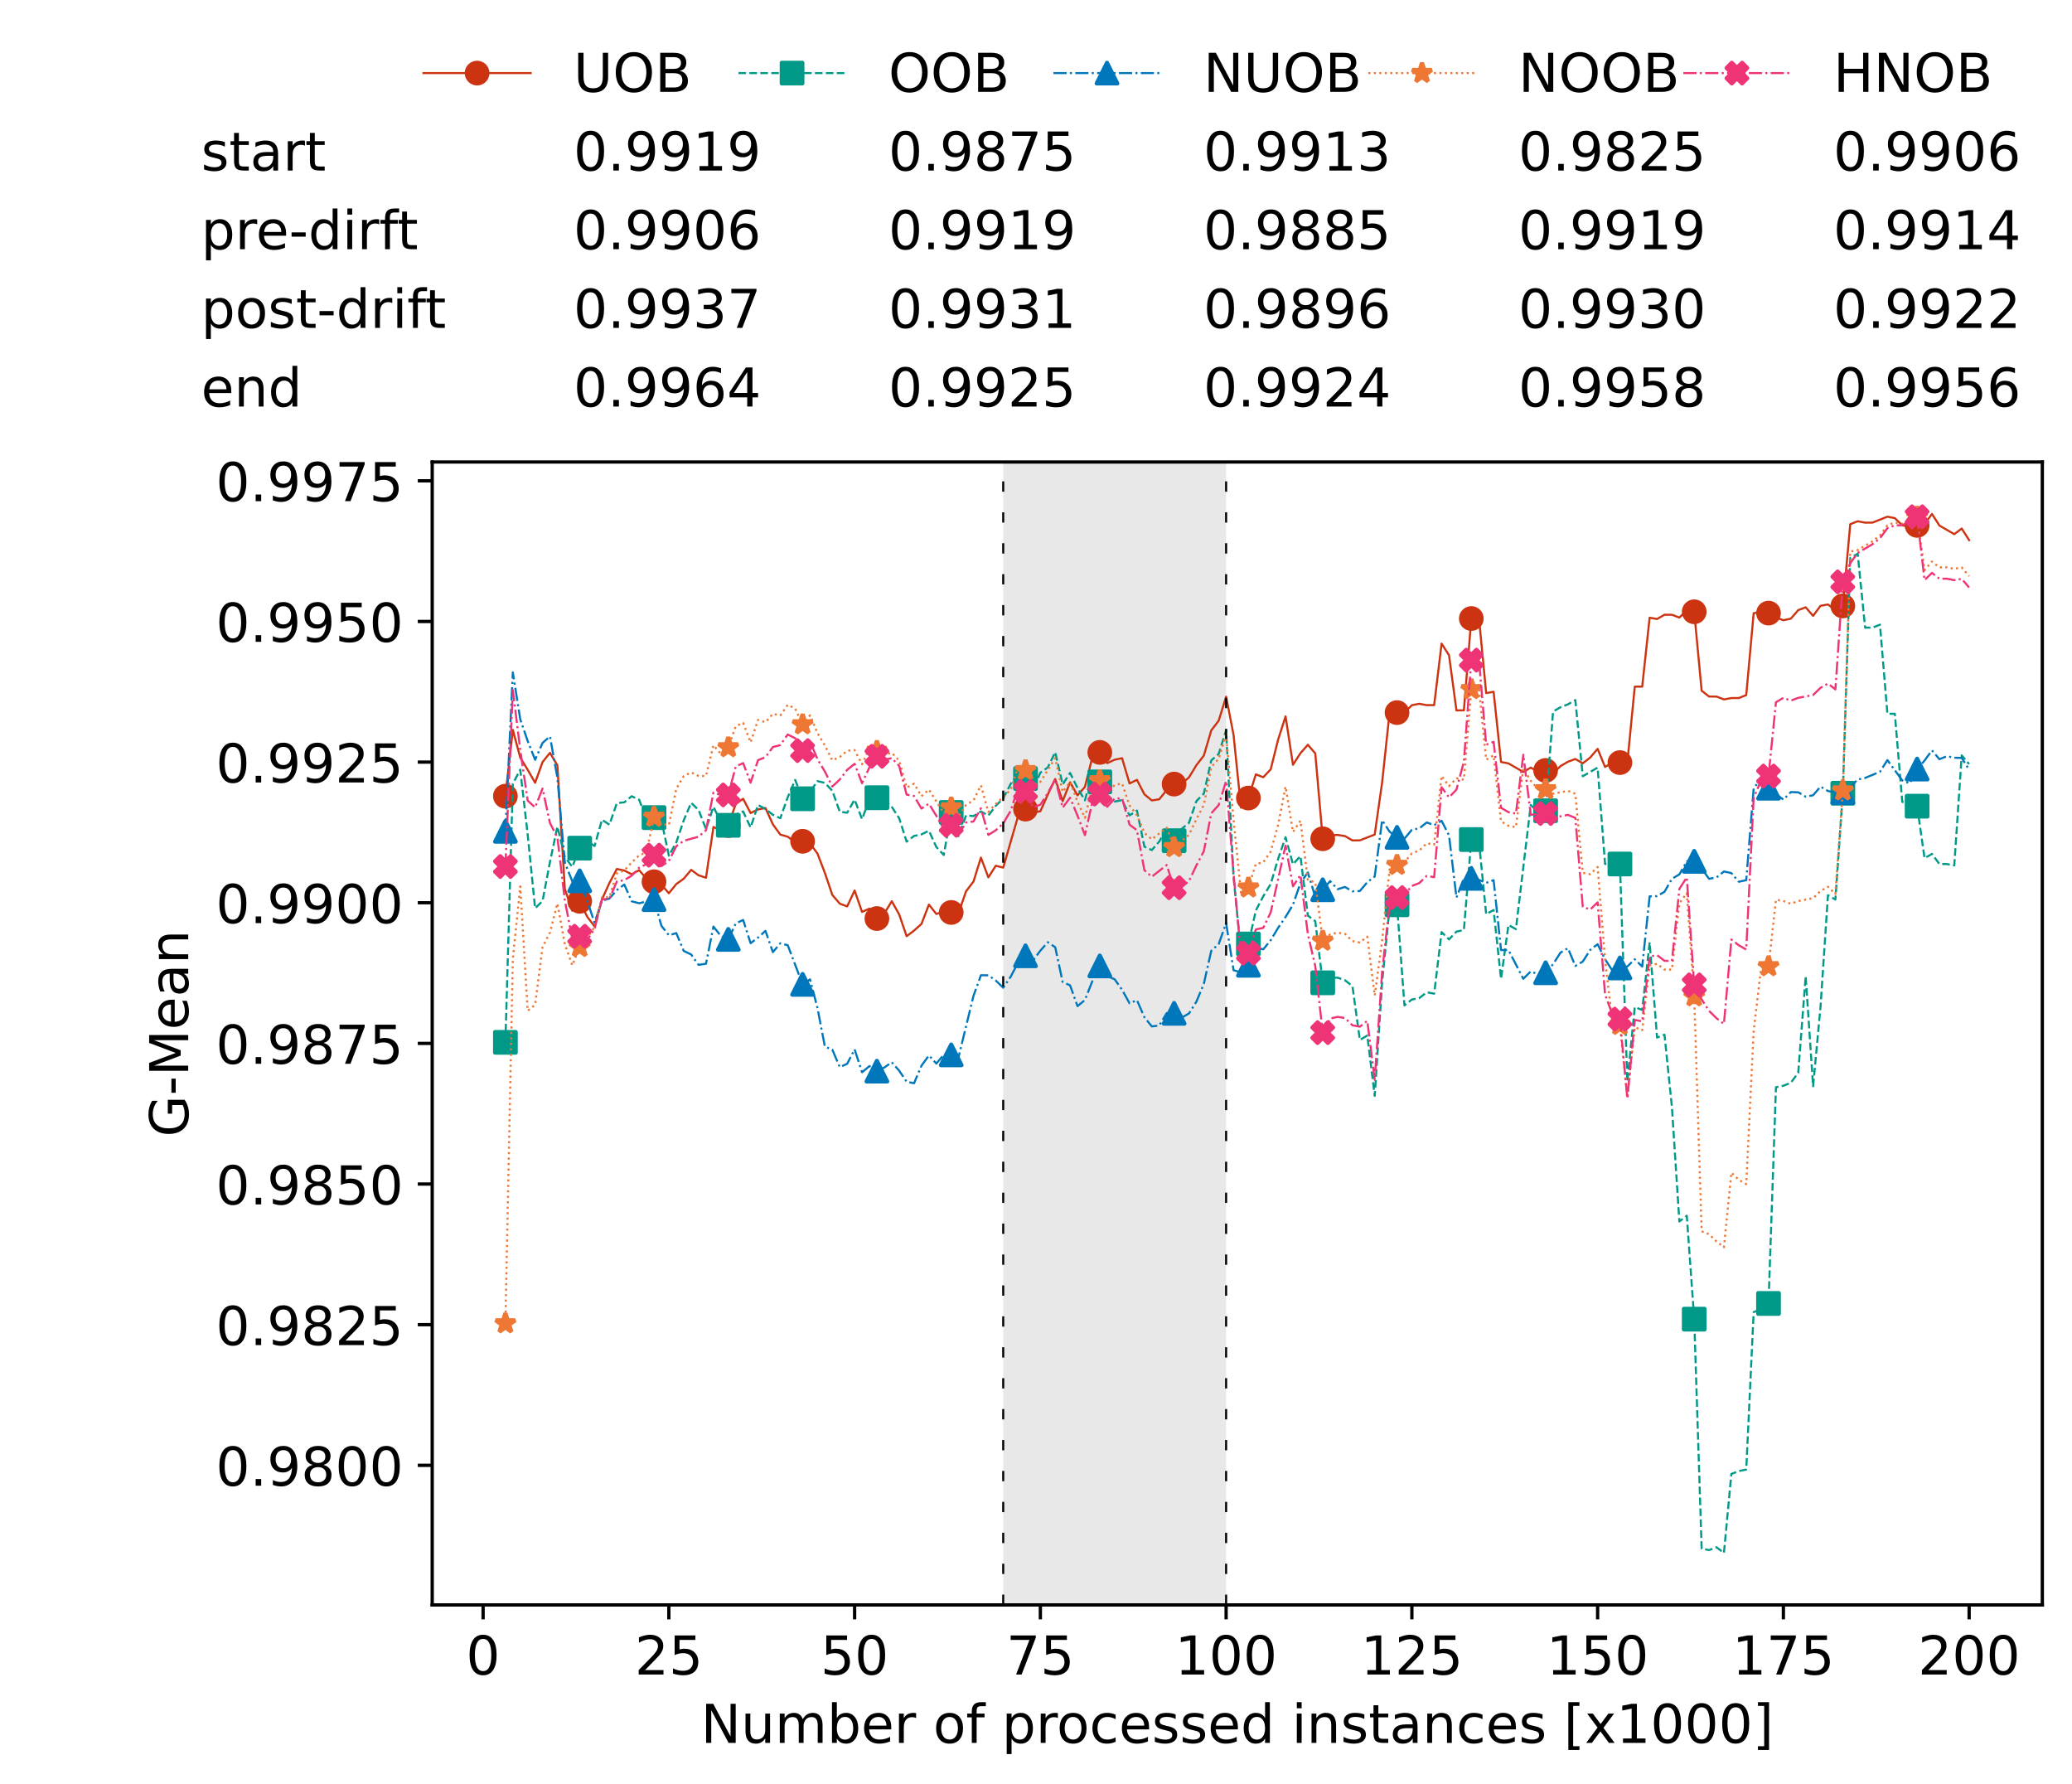 <?xml version="1.0" encoding="utf-8" standalone="no"?>
<!DOCTYPE svg PUBLIC "-//W3C//DTD SVG 1.1//EN"
  "http://www.w3.org/Graphics/SVG/1.1/DTD/svg11.dtd">
<!-- Created with matplotlib (https://matplotlib.org/) -->
<svg height="432.615pt" version="1.1" viewBox="0 0 502.65 432.615" width="502.65pt" xmlns="http://www.w3.org/2000/svg" xmlns:xlink="http://www.w3.org/1999/xlink">
 <defs>
  <style type="text/css">*{stroke-linecap:butt;stroke-linejoin:round;}</style>
 </defs>
 <g id="figure_1">
  <g id="patch_1">
   <path d="M 0 432.615 
L 502.65 432.615 
L 502.65 0 
L 0 0 
z
" style="fill:#ffffff;"/>
  </g>
  <g id="axes_1">
   <g id="patch_2">
    <path d="M 104.85 389.252 
L 495.45 389.252 
L 495.45 112.052 
L 104.85 112.052 
z
" style="fill:#ffffff;"/>
   </g>
   <g id="patch_3">
    <path clip-path="url(#p53c019a0ce)" d="M 297.446 389.252 
L 297.446 112.052 
L 243.372 112.052 
L 243.372 389.252 
z
" style="fill:#d3d3d3;opacity:0.5;"/>
   </g>
   <g id="matplotlib.axis_1">
    <g id="xtick_1">
     <g id="line2d_1">
      <defs>
       <path d="M 0 0 
L 0 3.5 
" id="ma5c1b4c219" style="stroke:#000000;stroke-width:0.8;"/>
      </defs>
      <g>
       <use style="stroke:#000000;stroke-width:0.8;" x="117.197" xlink:href="#ma5c1b4c219" y="389.252"/>
      </g>
     </g>
     <g id="text_1">
      <!-- 0 -->
      <g transform="translate(113.061 406.13)scale(0.13 -0.13)">
       <defs>
        <path d="M 31.781 66.406 
Q 24.172 66.406 20.328 58.906 
Q 16.5 51.422 16.5 36.375 
Q 16.5 21.391 20.328 13.891 
Q 24.172 6.391 31.781 6.391 
Q 39.453 6.391 43.281 13.891 
Q 47.125 21.391 47.125 36.375 
Q 47.125 51.422 43.281 58.906 
Q 39.453 66.406 31.781 66.406 
z
M 31.781 74.219 
Q 44.047 74.219 50.516 64.516 
Q 56.984 54.828 56.984 36.375 
Q 56.984 17.969 50.516 8.266 
Q 44.047 -1.422 31.781 -1.422 
Q 19.531 -1.422 13.062 8.266 
Q 6.594 17.969 6.594 36.375 
Q 6.594 54.828 13.062 64.516 
Q 19.531 74.219 31.781 74.219 
z
" id="DejaVuSans-48"/>
       </defs>
       <use xlink:href="#DejaVuSans-48"/>
      </g>
     </g>
    </g>
    <g id="xtick_2">
     <g id="line2d_2">
      <g>
       <use style="stroke:#000000;stroke-width:0.8;" x="162.259" xlink:href="#ma5c1b4c219" y="389.252"/>
      </g>
     </g>
     <g id="text_2">
      <!-- 25 -->
      <g transform="translate(153.988 406.13)scale(0.13 -0.13)">
       <defs>
        <path d="M 19.188 8.297 
L 53.609 8.297 
L 53.609 0 
L 7.328 0 
L 7.328 8.297 
Q 12.938 14.109 22.625 23.891 
Q 32.328 33.688 34.812 36.531 
Q 39.547 41.844 41.422 45.531 
Q 43.312 49.219 43.312 52.781 
Q 43.312 58.594 39.234 62.25 
Q 35.156 65.922 28.609 65.922 
Q 23.969 65.922 18.812 64.312 
Q 13.672 62.703 7.812 59.422 
L 7.812 69.391 
Q 13.766 71.781 18.938 73 
Q 24.125 74.219 28.422 74.219 
Q 39.75 74.219 46.484 68.547 
Q 53.219 62.891 53.219 53.422 
Q 53.219 48.922 51.531 44.891 
Q 49.859 40.875 45.406 35.406 
Q 44.188 33.984 37.641 27.219 
Q 31.109 20.453 19.188 8.297 
z
" id="DejaVuSans-50"/>
        <path d="M 10.797 72.906 
L 49.516 72.906 
L 49.516 64.594 
L 19.828 64.594 
L 19.828 46.734 
Q 21.969 47.469 24.109 47.828 
Q 26.266 48.188 28.422 48.188 
Q 40.625 48.188 47.75 41.5 
Q 54.891 34.812 54.891 23.391 
Q 54.891 11.625 47.562 5.094 
Q 40.234 -1.422 26.906 -1.422 
Q 22.312 -1.422 17.547 -0.641 
Q 12.797 0.141 7.719 1.703 
L 7.719 11.625 
Q 12.109 9.234 16.797 8.062 
Q 21.484 6.891 26.703 6.891 
Q 35.156 6.891 40.078 11.328 
Q 45.016 15.766 45.016 23.391 
Q 45.016 31 40.078 35.438 
Q 35.156 39.891 26.703 39.891 
Q 22.75 39.891 18.812 39.016 
Q 14.891 38.141 10.797 36.281 
z
" id="DejaVuSans-53"/>
       </defs>
       <use xlink:href="#DejaVuSans-50"/>
       <use x="63.623" xlink:href="#DejaVuSans-53"/>
      </g>
     </g>
    </g>
    <g id="xtick_3">
     <g id="line2d_3">
      <g>
       <use style="stroke:#000000;stroke-width:0.8;" x="207.322" xlink:href="#ma5c1b4c219" y="389.252"/>
      </g>
     </g>
     <g id="text_3">
      <!-- 50 -->
      <g transform="translate(199.05 406.13)scale(0.13 -0.13)">
       <use xlink:href="#DejaVuSans-53"/>
       <use x="63.623" xlink:href="#DejaVuSans-48"/>
      </g>
     </g>
    </g>
    <g id="xtick_4">
     <g id="line2d_4">
      <g>
       <use style="stroke:#000000;stroke-width:0.8;" x="252.384" xlink:href="#ma5c1b4c219" y="389.252"/>
      </g>
     </g>
     <g id="text_4">
      <!-- 75 -->
      <g transform="translate(244.113 406.13)scale(0.13 -0.13)">
       <defs>
        <path d="M 8.203 72.906 
L 55.078 72.906 
L 55.078 68.703 
L 28.609 0 
L 18.312 0 
L 43.219 64.594 
L 8.203 64.594 
z
" id="DejaVuSans-55"/>
       </defs>
       <use xlink:href="#DejaVuSans-55"/>
       <use x="63.623" xlink:href="#DejaVuSans-53"/>
      </g>
     </g>
    </g>
    <g id="xtick_5">
     <g id="line2d_5">
      <g>
       <use style="stroke:#000000;stroke-width:0.8;" x="297.446" xlink:href="#ma5c1b4c219" y="389.252"/>
      </g>
     </g>
     <g id="text_5">
      <!-- 100 -->
      <g transform="translate(285.039 406.13)scale(0.13 -0.13)">
       <defs>
        <path d="M 12.406 8.297 
L 28.516 8.297 
L 28.516 63.922 
L 10.984 60.406 
L 10.984 69.391 
L 28.422 72.906 
L 38.281 72.906 
L 38.281 8.297 
L 54.391 8.297 
L 54.391 0 
L 12.406 0 
z
" id="DejaVuSans-49"/>
       </defs>
       <use xlink:href="#DejaVuSans-49"/>
       <use x="63.623" xlink:href="#DejaVuSans-48"/>
       <use x="127.246" xlink:href="#DejaVuSans-48"/>
      </g>
     </g>
    </g>
    <g id="xtick_6">
     <g id="line2d_6">
      <g>
       <use style="stroke:#000000;stroke-width:0.8;" x="342.509" xlink:href="#ma5c1b4c219" y="389.252"/>
      </g>
     </g>
     <g id="text_6">
      <!-- 125 -->
      <g transform="translate(330.102 406.13)scale(0.13 -0.13)">
       <use xlink:href="#DejaVuSans-49"/>
       <use x="63.623" xlink:href="#DejaVuSans-50"/>
       <use x="127.246" xlink:href="#DejaVuSans-53"/>
      </g>
     </g>
    </g>
    <g id="xtick_7">
     <g id="line2d_7">
      <g>
       <use style="stroke:#000000;stroke-width:0.8;" x="387.571" xlink:href="#ma5c1b4c219" y="389.252"/>
      </g>
     </g>
     <g id="text_7">
      <!-- 150 -->
      <g transform="translate(375.164 406.13)scale(0.13 -0.13)">
       <use xlink:href="#DejaVuSans-49"/>
       <use x="63.623" xlink:href="#DejaVuSans-53"/>
       <use x="127.246" xlink:href="#DejaVuSans-48"/>
      </g>
     </g>
    </g>
    <g id="xtick_8">
     <g id="line2d_8">
      <g>
       <use style="stroke:#000000;stroke-width:0.8;" x="432.633" xlink:href="#ma5c1b4c219" y="389.252"/>
      </g>
     </g>
     <g id="text_8">
      <!-- 175 -->
      <g transform="translate(420.226 406.13)scale(0.13 -0.13)">
       <use xlink:href="#DejaVuSans-49"/>
       <use x="63.623" xlink:href="#DejaVuSans-55"/>
       <use x="127.246" xlink:href="#DejaVuSans-53"/>
      </g>
     </g>
    </g>
    <g id="xtick_9">
     <g id="line2d_9">
      <g>
       <use style="stroke:#000000;stroke-width:0.8;" x="477.695" xlink:href="#ma5c1b4c219" y="389.252"/>
      </g>
     </g>
     <g id="text_9">
      <!-- 200 -->
      <g transform="translate(465.289 406.13)scale(0.13 -0.13)">
       <use xlink:href="#DejaVuSans-50"/>
       <use x="63.623" xlink:href="#DejaVuSans-48"/>
       <use x="127.246" xlink:href="#DejaVuSans-48"/>
      </g>
     </g>
    </g>
    <g id="text_10">
     <!-- Number of processed instances [x1000] -->
     <g transform="translate(170.025 422.711)scale(0.13 -0.13)">
      <defs>
       <path d="M 9.812 72.906 
L 23.094 72.906 
L 55.422 11.922 
L 55.422 72.906 
L 64.984 72.906 
L 64.984 0 
L 51.703 0 
L 19.391 60.984 
L 19.391 0 
L 9.812 0 
z
" id="DejaVuSans-78"/>
       <path d="M 8.5 21.578 
L 8.5 54.688 
L 17.484 54.688 
L 17.484 21.922 
Q 17.484 14.156 20.5 10.266 
Q 23.531 6.391 29.594 6.391 
Q 36.859 6.391 41.078 11.031 
Q 45.312 15.672 45.312 23.688 
L 45.312 54.688 
L 54.297 54.688 
L 54.297 0 
L 45.312 0 
L 45.312 8.406 
Q 42.047 3.422 37.719 1 
Q 33.406 -1.422 27.688 -1.422 
Q 18.266 -1.422 13.375 4.438 
Q 8.5 10.297 8.5 21.578 
z
M 31.109 56 
z
" id="DejaVuSans-117"/>
       <path d="M 52 44.188 
Q 55.375 50.25 60.062 53.125 
Q 64.75 56 71.094 56 
Q 79.641 56 84.281 50.016 
Q 88.922 44.047 88.922 33.016 
L 88.922 0 
L 79.891 0 
L 79.891 32.719 
Q 79.891 40.578 77.094 44.375 
Q 74.312 48.188 68.609 48.188 
Q 61.625 48.188 57.562 43.547 
Q 53.516 38.922 53.516 30.906 
L 53.516 0 
L 44.484 0 
L 44.484 32.719 
Q 44.484 40.625 41.703 44.406 
Q 38.922 48.188 33.109 48.188 
Q 26.219 48.188 22.156 43.531 
Q 18.109 38.875 18.109 30.906 
L 18.109 0 
L 9.078 0 
L 9.078 54.688 
L 18.109 54.688 
L 18.109 46.188 
Q 21.188 51.219 25.484 53.609 
Q 29.781 56 35.688 56 
Q 41.656 56 45.828 52.969 
Q 50 49.953 52 44.188 
z
" id="DejaVuSans-109"/>
       <path d="M 48.688 27.297 
Q 48.688 37.203 44.609 42.844 
Q 40.531 48.484 33.406 48.484 
Q 26.266 48.484 22.188 42.844 
Q 18.109 37.203 18.109 27.297 
Q 18.109 17.391 22.188 11.75 
Q 26.266 6.109 33.406 6.109 
Q 40.531 6.109 44.609 11.75 
Q 48.688 17.391 48.688 27.297 
z
M 18.109 46.391 
Q 20.953 51.266 25.266 53.625 
Q 29.594 56 35.594 56 
Q 45.562 56 51.781 48.094 
Q 58.016 40.188 58.016 27.297 
Q 58.016 14.406 51.781 6.484 
Q 45.562 -1.422 35.594 -1.422 
Q 29.594 -1.422 25.266 0.953 
Q 20.953 3.328 18.109 8.203 
L 18.109 0 
L 9.078 0 
L 9.078 75.984 
L 18.109 75.984 
z
" id="DejaVuSans-98"/>
       <path d="M 56.203 29.594 
L 56.203 25.203 
L 14.891 25.203 
Q 15.484 15.922 20.484 11.062 
Q 25.484 6.203 34.422 6.203 
Q 39.594 6.203 44.453 7.469 
Q 49.312 8.734 54.109 11.281 
L 54.109 2.781 
Q 49.266 0.734 44.188 -0.344 
Q 39.109 -1.422 33.891 -1.422 
Q 20.797 -1.422 13.156 6.188 
Q 5.516 13.812 5.516 26.812 
Q 5.516 40.234 12.766 48.109 
Q 20.016 56 32.328 56 
Q 43.359 56 49.781 48.891 
Q 56.203 41.797 56.203 29.594 
z
M 47.219 32.234 
Q 47.125 39.594 43.094 43.984 
Q 39.062 48.391 32.422 48.391 
Q 24.906 48.391 20.391 44.141 
Q 15.875 39.891 15.188 32.172 
z
" id="DejaVuSans-101"/>
       <path d="M 41.109 46.297 
Q 39.594 47.172 37.812 47.578 
Q 36.031 48 33.891 48 
Q 26.266 48 22.188 43.047 
Q 18.109 38.094 18.109 28.812 
L 18.109 0 
L 9.078 0 
L 9.078 54.688 
L 18.109 54.688 
L 18.109 46.188 
Q 20.953 51.172 25.484 53.578 
Q 30.031 56 36.531 56 
Q 37.453 56 38.578 55.875 
Q 39.703 55.766 41.062 55.516 
z
" id="DejaVuSans-114"/>
       <path id="DejaVuSans-32"/>
       <path d="M 30.609 48.391 
Q 23.391 48.391 19.188 42.75 
Q 14.984 37.109 14.984 27.297 
Q 14.984 17.484 19.156 11.844 
Q 23.344 6.203 30.609 6.203 
Q 37.797 6.203 41.984 11.859 
Q 46.188 17.531 46.188 27.297 
Q 46.188 37.016 41.984 42.703 
Q 37.797 48.391 30.609 48.391 
z
M 30.609 56 
Q 42.328 56 49.016 48.375 
Q 55.719 40.766 55.719 27.297 
Q 55.719 13.875 49.016 6.219 
Q 42.328 -1.422 30.609 -1.422 
Q 18.844 -1.422 12.172 6.219 
Q 5.516 13.875 5.516 27.297 
Q 5.516 40.766 12.172 48.375 
Q 18.844 56 30.609 56 
z
" id="DejaVuSans-111"/>
       <path d="M 37.109 75.984 
L 37.109 68.5 
L 28.516 68.5 
Q 23.688 68.5 21.797 66.547 
Q 19.922 64.594 19.922 59.516 
L 19.922 54.688 
L 34.719 54.688 
L 34.719 47.703 
L 19.922 47.703 
L 19.922 0 
L 10.891 0 
L 10.891 47.703 
L 2.297 47.703 
L 2.297 54.688 
L 10.891 54.688 
L 10.891 58.5 
Q 10.891 67.625 15.141 71.797 
Q 19.391 75.984 28.609 75.984 
z
" id="DejaVuSans-102"/>
       <path d="M 18.109 8.203 
L 18.109 -20.797 
L 9.078 -20.797 
L 9.078 54.688 
L 18.109 54.688 
L 18.109 46.391 
Q 20.953 51.266 25.266 53.625 
Q 29.594 56 35.594 56 
Q 45.562 56 51.781 48.094 
Q 58.016 40.188 58.016 27.297 
Q 58.016 14.406 51.781 6.484 
Q 45.562 -1.422 35.594 -1.422 
Q 29.594 -1.422 25.266 0.953 
Q 20.953 3.328 18.109 8.203 
z
M 48.688 27.297 
Q 48.688 37.203 44.609 42.844 
Q 40.531 48.484 33.406 48.484 
Q 26.266 48.484 22.188 42.844 
Q 18.109 37.203 18.109 27.297 
Q 18.109 17.391 22.188 11.75 
Q 26.266 6.109 33.406 6.109 
Q 40.531 6.109 44.609 11.75 
Q 48.688 17.391 48.688 27.297 
z
" id="DejaVuSans-112"/>
       <path d="M 48.781 52.594 
L 48.781 44.188 
Q 44.969 46.297 41.141 47.344 
Q 37.312 48.391 33.406 48.391 
Q 24.656 48.391 19.812 42.844 
Q 14.984 37.312 14.984 27.297 
Q 14.984 17.281 19.812 11.734 
Q 24.656 6.203 33.406 6.203 
Q 37.312 6.203 41.141 7.25 
Q 44.969 8.297 48.781 10.406 
L 48.781 2.094 
Q 45.016 0.344 40.984 -0.531 
Q 36.969 -1.422 32.422 -1.422 
Q 20.062 -1.422 12.781 6.344 
Q 5.516 14.109 5.516 27.297 
Q 5.516 40.672 12.859 48.328 
Q 20.219 56 33.016 56 
Q 37.156 56 41.109 55.141 
Q 45.062 54.297 48.781 52.594 
z
" id="DejaVuSans-99"/>
       <path d="M 44.281 53.078 
L 44.281 44.578 
Q 40.484 46.531 36.375 47.5 
Q 32.281 48.484 27.875 48.484 
Q 21.188 48.484 17.844 46.438 
Q 14.5 44.391 14.5 40.281 
Q 14.5 37.156 16.891 35.375 
Q 19.281 33.594 26.516 31.984 
L 29.594 31.297 
Q 39.156 29.25 43.188 25.516 
Q 47.219 21.781 47.219 15.094 
Q 47.219 7.469 41.188 3.016 
Q 35.156 -1.422 24.609 -1.422 
Q 20.219 -1.422 15.453 -0.562 
Q 10.688 0.297 5.422 2 
L 5.422 11.281 
Q 10.406 8.688 15.234 7.391 
Q 20.062 6.109 24.812 6.109 
Q 31.156 6.109 34.562 8.281 
Q 37.984 10.453 37.984 14.406 
Q 37.984 18.062 35.516 20.016 
Q 33.062 21.969 24.703 23.781 
L 21.578 24.516 
Q 13.234 26.266 9.516 29.906 
Q 5.812 33.547 5.812 39.891 
Q 5.812 47.609 11.281 51.797 
Q 16.75 56 26.812 56 
Q 31.781 56 36.172 55.266 
Q 40.578 54.547 44.281 53.078 
z
" id="DejaVuSans-115"/>
       <path d="M 45.406 46.391 
L 45.406 75.984 
L 54.391 75.984 
L 54.391 0 
L 45.406 0 
L 45.406 8.203 
Q 42.578 3.328 38.25 0.953 
Q 33.938 -1.422 27.875 -1.422 
Q 17.969 -1.422 11.734 6.484 
Q 5.516 14.406 5.516 27.297 
Q 5.516 40.188 11.734 48.094 
Q 17.969 56 27.875 56 
Q 33.938 56 38.25 53.625 
Q 42.578 51.266 45.406 46.391 
z
M 14.797 27.297 
Q 14.797 17.391 18.875 11.75 
Q 22.953 6.109 30.078 6.109 
Q 37.203 6.109 41.297 11.75 
Q 45.406 17.391 45.406 27.297 
Q 45.406 37.203 41.297 42.844 
Q 37.203 48.484 30.078 48.484 
Q 22.953 48.484 18.875 42.844 
Q 14.797 37.203 14.797 27.297 
z
" id="DejaVuSans-100"/>
       <path d="M 9.422 54.688 
L 18.406 54.688 
L 18.406 0 
L 9.422 0 
z
M 9.422 75.984 
L 18.406 75.984 
L 18.406 64.594 
L 9.422 64.594 
z
" id="DejaVuSans-105"/>
       <path d="M 54.891 33.016 
L 54.891 0 
L 45.906 0 
L 45.906 32.719 
Q 45.906 40.484 42.875 44.328 
Q 39.844 48.188 33.797 48.188 
Q 26.516 48.188 22.312 43.547 
Q 18.109 38.922 18.109 30.906 
L 18.109 0 
L 9.078 0 
L 9.078 54.688 
L 18.109 54.688 
L 18.109 46.188 
Q 21.344 51.125 25.703 53.562 
Q 30.078 56 35.797 56 
Q 45.219 56 50.047 50.172 
Q 54.891 44.344 54.891 33.016 
z
" id="DejaVuSans-110"/>
       <path d="M 18.312 70.219 
L 18.312 54.688 
L 36.812 54.688 
L 36.812 47.703 
L 18.312 47.703 
L 18.312 18.016 
Q 18.312 11.328 20.141 9.422 
Q 21.969 7.516 27.594 7.516 
L 36.812 7.516 
L 36.812 0 
L 27.594 0 
Q 17.188 0 13.234 3.875 
Q 9.281 7.766 9.281 18.016 
L 9.281 47.703 
L 2.688 47.703 
L 2.688 54.688 
L 9.281 54.688 
L 9.281 70.219 
z
" id="DejaVuSans-116"/>
       <path d="M 34.281 27.484 
Q 23.391 27.484 19.188 25 
Q 14.984 22.516 14.984 16.5 
Q 14.984 11.719 18.141 8.906 
Q 21.297 6.109 26.703 6.109 
Q 34.188 6.109 38.703 11.406 
Q 43.219 16.703 43.219 25.484 
L 43.219 27.484 
z
M 52.203 31.203 
L 52.203 0 
L 43.219 0 
L 43.219 8.297 
Q 40.141 3.328 35.547 0.953 
Q 30.953 -1.422 24.312 -1.422 
Q 15.922 -1.422 10.953 3.297 
Q 6 8.016 6 15.922 
Q 6 25.141 12.172 29.828 
Q 18.359 34.516 30.609 34.516 
L 43.219 34.516 
L 43.219 35.406 
Q 43.219 41.609 39.141 45 
Q 35.062 48.391 27.688 48.391 
Q 23 48.391 18.547 47.266 
Q 14.109 46.141 10.016 43.891 
L 10.016 52.203 
Q 14.938 54.109 19.578 55.047 
Q 24.219 56 28.609 56 
Q 40.484 56 46.344 49.844 
Q 52.203 43.703 52.203 31.203 
z
" id="DejaVuSans-97"/>
       <path d="M 8.594 75.984 
L 29.297 75.984 
L 29.297 69 
L 17.578 69 
L 17.578 -6.203 
L 29.297 -6.203 
L 29.297 -13.188 
L 8.594 -13.188 
z
" id="DejaVuSans-91"/>
       <path d="M 54.891 54.688 
L 35.109 28.078 
L 55.906 0 
L 45.312 0 
L 29.391 21.484 
L 13.484 0 
L 2.875 0 
L 24.125 28.609 
L 4.688 54.688 
L 15.281 54.688 
L 29.781 35.203 
L 44.281 54.688 
z
" id="DejaVuSans-120"/>
       <path d="M 30.422 75.984 
L 30.422 -13.188 
L 9.719 -13.188 
L 9.719 -6.203 
L 21.391 -6.203 
L 21.391 69 
L 9.719 69 
L 9.719 75.984 
z
" id="DejaVuSans-93"/>
      </defs>
      <use xlink:href="#DejaVuSans-78"/>
      <use x="74.805" xlink:href="#DejaVuSans-117"/>
      <use x="138.184" xlink:href="#DejaVuSans-109"/>
      <use x="235.596" xlink:href="#DejaVuSans-98"/>
      <use x="299.072" xlink:href="#DejaVuSans-101"/>
      <use x="360.596" xlink:href="#DejaVuSans-114"/>
      <use x="401.709" xlink:href="#DejaVuSans-32"/>
      <use x="433.496" xlink:href="#DejaVuSans-111"/>
      <use x="494.678" xlink:href="#DejaVuSans-102"/>
      <use x="529.883" xlink:href="#DejaVuSans-32"/>
      <use x="561.67" xlink:href="#DejaVuSans-112"/>
      <use x="625.146" xlink:href="#DejaVuSans-114"/>
      <use x="664.01" xlink:href="#DejaVuSans-111"/>
      <use x="725.191" xlink:href="#DejaVuSans-99"/>
      <use x="780.172" xlink:href="#DejaVuSans-101"/>
      <use x="841.695" xlink:href="#DejaVuSans-115"/>
      <use x="893.795" xlink:href="#DejaVuSans-115"/>
      <use x="945.895" xlink:href="#DejaVuSans-101"/>
      <use x="1007.418" xlink:href="#DejaVuSans-100"/>
      <use x="1070.895" xlink:href="#DejaVuSans-32"/>
      <use x="1102.682" xlink:href="#DejaVuSans-105"/>
      <use x="1130.465" xlink:href="#DejaVuSans-110"/>
      <use x="1193.844" xlink:href="#DejaVuSans-115"/>
      <use x="1245.943" xlink:href="#DejaVuSans-116"/>
      <use x="1285.152" xlink:href="#DejaVuSans-97"/>
      <use x="1346.432" xlink:href="#DejaVuSans-110"/>
      <use x="1409.811" xlink:href="#DejaVuSans-99"/>
      <use x="1464.791" xlink:href="#DejaVuSans-101"/>
      <use x="1526.314" xlink:href="#DejaVuSans-115"/>
      <use x="1578.414" xlink:href="#DejaVuSans-32"/>
      <use x="1610.201" xlink:href="#DejaVuSans-91"/>
      <use x="1649.215" xlink:href="#DejaVuSans-120"/>
      <use x="1708.395" xlink:href="#DejaVuSans-49"/>
      <use x="1772.018" xlink:href="#DejaVuSans-48"/>
      <use x="1835.641" xlink:href="#DejaVuSans-48"/>
      <use x="1899.264" xlink:href="#DejaVuSans-48"/>
      <use x="1962.887" xlink:href="#DejaVuSans-93"/>
     </g>
    </g>
   </g>
   <g id="matplotlib.axis_2">
    <g id="ytick_1">
     <g id="line2d_10">
      <defs>
       <path d="M 0 0 
L -3.5 0 
" id="m5eb7007d4f" style="stroke:#000000;stroke-width:0.8;"/>
      </defs>
      <g>
       <use style="stroke:#000000;stroke-width:0.8;" x="104.85" xlink:href="#m5eb7007d4f" y="355.394"/>
      </g>
     </g>
     <g id="text_11">
      <!-- 0.9800 -->
      <g transform="translate(52.362 360.333)scale(0.13 -0.13)">
       <defs>
        <path d="M 10.688 12.406 
L 21 12.406 
L 21 0 
L 10.688 0 
z
" id="DejaVuSans-46"/>
        <path d="M 10.984 1.516 
L 10.984 10.5 
Q 14.703 8.734 18.5 7.812 
Q 22.312 6.891 25.984 6.891 
Q 35.75 6.891 40.891 13.453 
Q 46.047 20.016 46.781 33.406 
Q 43.953 29.203 39.594 26.953 
Q 35.25 24.703 29.984 24.703 
Q 19.047 24.703 12.672 31.312 
Q 6.297 37.938 6.297 49.422 
Q 6.297 60.641 12.938 67.422 
Q 19.578 74.219 30.609 74.219 
Q 43.266 74.219 49.922 64.516 
Q 56.594 54.828 56.594 36.375 
Q 56.594 19.141 48.406 8.859 
Q 40.234 -1.422 26.422 -1.422 
Q 22.703 -1.422 18.891 -0.688 
Q 15.094 0.047 10.984 1.516 
z
M 30.609 32.422 
Q 37.25 32.422 41.125 36.953 
Q 45.016 41.5 45.016 49.422 
Q 45.016 57.281 41.125 61.844 
Q 37.25 66.406 30.609 66.406 
Q 23.969 66.406 20.094 61.844 
Q 16.219 57.281 16.219 49.422 
Q 16.219 41.5 20.094 36.953 
Q 23.969 32.422 30.609 32.422 
z
" id="DejaVuSans-57"/>
        <path d="M 31.781 34.625 
Q 24.75 34.625 20.719 30.859 
Q 16.703 27.094 16.703 20.516 
Q 16.703 13.922 20.719 10.156 
Q 24.75 6.391 31.781 6.391 
Q 38.812 6.391 42.859 10.172 
Q 46.922 13.969 46.922 20.516 
Q 46.922 27.094 42.891 30.859 
Q 38.875 34.625 31.781 34.625 
z
M 21.922 38.812 
Q 15.578 40.375 12.031 44.719 
Q 8.5 49.078 8.5 55.328 
Q 8.5 64.062 14.719 69.141 
Q 20.953 74.219 31.781 74.219 
Q 42.672 74.219 48.875 69.141 
Q 55.078 64.062 55.078 55.328 
Q 55.078 49.078 51.531 44.719 
Q 48 40.375 41.703 38.812 
Q 48.828 37.156 52.797 32.312 
Q 56.781 27.484 56.781 20.516 
Q 56.781 9.906 50.312 4.234 
Q 43.844 -1.422 31.781 -1.422 
Q 19.734 -1.422 13.25 4.234 
Q 6.781 9.906 6.781 20.516 
Q 6.781 27.484 10.781 32.312 
Q 14.797 37.156 21.922 38.812 
z
M 18.312 54.391 
Q 18.312 48.734 21.844 45.562 
Q 25.391 42.391 31.781 42.391 
Q 38.141 42.391 41.719 45.562 
Q 45.312 48.734 45.312 54.391 
Q 45.312 60.062 41.719 63.234 
Q 38.141 66.406 31.781 66.406 
Q 25.391 66.406 21.844 63.234 
Q 18.312 60.062 18.312 54.391 
z
" id="DejaVuSans-56"/>
       </defs>
       <use xlink:href="#DejaVuSans-48"/>
       <use x="63.623" xlink:href="#DejaVuSans-46"/>
       <use x="95.41" xlink:href="#DejaVuSans-57"/>
       <use x="159.033" xlink:href="#DejaVuSans-56"/>
       <use x="222.656" xlink:href="#DejaVuSans-48"/>
       <use x="286.279" xlink:href="#DejaVuSans-48"/>
      </g>
     </g>
    </g>
    <g id="ytick_2">
     <g id="line2d_11">
      <g>
       <use style="stroke:#000000;stroke-width:0.8;" x="104.85" xlink:href="#m5eb7007d4f" y="321.283"/>
      </g>
     </g>
     <g id="text_12">
      <!-- 0.9825 -->
      <g transform="translate(52.362 326.222)scale(0.13 -0.13)">
       <use xlink:href="#DejaVuSans-48"/>
       <use x="63.623" xlink:href="#DejaVuSans-46"/>
       <use x="95.41" xlink:href="#DejaVuSans-57"/>
       <use x="159.033" xlink:href="#DejaVuSans-56"/>
       <use x="222.656" xlink:href="#DejaVuSans-50"/>
       <use x="286.279" xlink:href="#DejaVuSans-53"/>
      </g>
     </g>
    </g>
    <g id="ytick_3">
     <g id="line2d_12">
      <g>
       <use style="stroke:#000000;stroke-width:0.8;" x="104.85" xlink:href="#m5eb7007d4f" y="287.171"/>
      </g>
     </g>
     <g id="text_13">
      <!-- 0.9850 -->
      <g transform="translate(52.362 292.11)scale(0.13 -0.13)">
       <use xlink:href="#DejaVuSans-48"/>
       <use x="63.623" xlink:href="#DejaVuSans-46"/>
       <use x="95.41" xlink:href="#DejaVuSans-57"/>
       <use x="159.033" xlink:href="#DejaVuSans-56"/>
       <use x="222.656" xlink:href="#DejaVuSans-53"/>
       <use x="286.279" xlink:href="#DejaVuSans-48"/>
      </g>
     </g>
    </g>
    <g id="ytick_4">
     <g id="line2d_13">
      <g>
       <use style="stroke:#000000;stroke-width:0.8;" x="104.85" xlink:href="#m5eb7007d4f" y="253.059"/>
      </g>
     </g>
     <g id="text_14">
      <!-- 0.9875 -->
      <g transform="translate(52.362 257.998)scale(0.13 -0.13)">
       <use xlink:href="#DejaVuSans-48"/>
       <use x="63.623" xlink:href="#DejaVuSans-46"/>
       <use x="95.41" xlink:href="#DejaVuSans-57"/>
       <use x="159.033" xlink:href="#DejaVuSans-56"/>
       <use x="222.656" xlink:href="#DejaVuSans-55"/>
       <use x="286.279" xlink:href="#DejaVuSans-53"/>
      </g>
     </g>
    </g>
    <g id="ytick_5">
     <g id="line2d_14">
      <g>
       <use style="stroke:#000000;stroke-width:0.8;" x="104.85" xlink:href="#m5eb7007d4f" y="218.948"/>
      </g>
     </g>
     <g id="text_15">
      <!-- 0.9900 -->
      <g transform="translate(52.362 223.887)scale(0.13 -0.13)">
       <use xlink:href="#DejaVuSans-48"/>
       <use x="63.623" xlink:href="#DejaVuSans-46"/>
       <use x="95.41" xlink:href="#DejaVuSans-57"/>
       <use x="159.033" xlink:href="#DejaVuSans-57"/>
       <use x="222.656" xlink:href="#DejaVuSans-48"/>
       <use x="286.279" xlink:href="#DejaVuSans-48"/>
      </g>
     </g>
    </g>
    <g id="ytick_6">
     <g id="line2d_15">
      <g>
       <use style="stroke:#000000;stroke-width:0.8;" x="104.85" xlink:href="#m5eb7007d4f" y="184.836"/>
      </g>
     </g>
     <g id="text_16">
      <!-- 0.9925 -->
      <g transform="translate(52.362 189.775)scale(0.13 -0.13)">
       <use xlink:href="#DejaVuSans-48"/>
       <use x="63.623" xlink:href="#DejaVuSans-46"/>
       <use x="95.41" xlink:href="#DejaVuSans-57"/>
       <use x="159.033" xlink:href="#DejaVuSans-57"/>
       <use x="222.656" xlink:href="#DejaVuSans-50"/>
       <use x="286.279" xlink:href="#DejaVuSans-53"/>
      </g>
     </g>
    </g>
    <g id="ytick_7">
     <g id="line2d_16">
      <g>
       <use style="stroke:#000000;stroke-width:0.8;" x="104.85" xlink:href="#m5eb7007d4f" y="150.724"/>
      </g>
     </g>
     <g id="text_17">
      <!-- 0.9950 -->
      <g transform="translate(52.362 155.663)scale(0.13 -0.13)">
       <use xlink:href="#DejaVuSans-48"/>
       <use x="63.623" xlink:href="#DejaVuSans-46"/>
       <use x="95.41" xlink:href="#DejaVuSans-57"/>
       <use x="159.033" xlink:href="#DejaVuSans-57"/>
       <use x="222.656" xlink:href="#DejaVuSans-53"/>
       <use x="286.279" xlink:href="#DejaVuSans-48"/>
      </g>
     </g>
    </g>
    <g id="ytick_8">
     <g id="line2d_17">
      <g>
       <use style="stroke:#000000;stroke-width:0.8;" x="104.85" xlink:href="#m5eb7007d4f" y="116.613"/>
      </g>
     </g>
     <g id="text_18">
      <!-- 0.9975 -->
      <g transform="translate(52.362 121.552)scale(0.13 -0.13)">
       <use xlink:href="#DejaVuSans-48"/>
       <use x="63.623" xlink:href="#DejaVuSans-46"/>
       <use x="95.41" xlink:href="#DejaVuSans-57"/>
       <use x="159.033" xlink:href="#DejaVuSans-57"/>
       <use x="222.656" xlink:href="#DejaVuSans-55"/>
       <use x="286.279" xlink:href="#DejaVuSans-53"/>
      </g>
     </g>
    </g>
    <g id="text_19">
     <!-- G-Mean -->
     <g transform="translate(45.659 275.744)rotate(-90)scale(0.13 -0.13)">
      <defs>
       <path d="M 59.516 10.406 
L 59.516 29.984 
L 43.406 29.984 
L 43.406 38.094 
L 69.281 38.094 
L 69.281 6.781 
Q 63.578 2.734 56.688 0.656 
Q 49.812 -1.422 42 -1.422 
Q 24.906 -1.422 15.25 8.562 
Q 5.609 18.562 5.609 36.375 
Q 5.609 54.25 15.25 64.234 
Q 24.906 74.219 42 74.219 
Q 49.125 74.219 55.547 72.453 
Q 61.969 70.703 67.391 67.281 
L 67.391 56.781 
Q 61.922 61.422 55.766 63.766 
Q 49.609 66.109 42.828 66.109 
Q 29.438 66.109 22.719 58.641 
Q 16.016 51.172 16.016 36.375 
Q 16.016 21.625 22.719 14.156 
Q 29.438 6.688 42.828 6.688 
Q 48.047 6.688 52.141 7.594 
Q 56.25 8.5 59.516 10.406 
z
" id="DejaVuSans-71"/>
       <path d="M 4.891 31.391 
L 31.203 31.391 
L 31.203 23.391 
L 4.891 23.391 
z
" id="DejaVuSans-45"/>
       <path d="M 9.812 72.906 
L 24.516 72.906 
L 43.109 23.297 
L 61.812 72.906 
L 76.516 72.906 
L 76.516 0 
L 66.891 0 
L 66.891 64.016 
L 48.094 14.016 
L 38.188 14.016 
L 19.391 64.016 
L 19.391 0 
L 9.812 0 
z
" id="DejaVuSans-77"/>
      </defs>
      <use xlink:href="#DejaVuSans-71"/>
      <use x="77.49" xlink:href="#DejaVuSans-45"/>
      <use x="113.574" xlink:href="#DejaVuSans-77"/>
      <use x="199.854" xlink:href="#DejaVuSans-101"/>
      <use x="261.377" xlink:href="#DejaVuSans-97"/>
      <use x="322.656" xlink:href="#DejaVuSans-110"/>
     </g>
    </g>
   </g>
   <g id="line2d_18"/>
   <g id="line2d_19"/>
   <g id="line2d_20"/>
   <g id="line2d_21"/>
   <g id="line2d_22"/>
   <g id="line2d_23">
    <path clip-path="url(#p53c019a0ce)" d="M 122.605 193.101 
L 124.407 177.022 
L 126.21 183.755 
L 128.012 186.691 
L 129.815 189.848 
L 131.617 184.834 
L 133.419 182.583 
L 135.222 185.638 
L 137.024 215.641 
L 138.827 220.869 
L 140.629 218.591 
L 142.432 222.305 
L 144.234 224.69 
L 146.037 218.119 
L 147.839 214.158 
L 149.642 210.756 
L 151.444 211.124 
L 153.247 212.051 
L 155.049 211.052 
L 156.852 213.113 
L 160.457 214.563 
L 162.259 216.643 
L 164.062 214.411 
L 165.864 213.118 
L 167.667 210.972 
L 169.469 212.293 
L 171.272 212.878 
L 173.074 200.563 
L 174.877 201.47 
L 176.679 200.218 
L 178.482 194.995 
L 180.284 193.732 
L 182.087 197.196 
L 183.889 196.319 
L 185.692 195.967 
L 187.494 199.938 
L 189.297 202.421 
L 191.099 202.93 
L 192.902 204.276 
L 194.704 204.038 
L 196.507 204.553 
L 198.309 207.015 
L 200.112 211.722 
L 201.914 217.053 
L 203.717 219.157 
L 205.519 219.839 
L 207.322 215.975 
L 209.124 221.167 
L 210.927 220.375 
L 212.729 222.783 
L 214.532 221.543 
L 216.334 218.576 
L 218.137 221.794 
L 219.939 227.059 
L 221.742 225.703 
L 223.544 224.07 
L 225.347 219.4 
L 227.149 221.669 
L 228.952 221.062 
L 230.754 221.3 
L 232.557 221.382 
L 234.359 216.162 
L 236.162 213.802 
L 237.964 207.998 
L 239.767 212.795 
L 241.569 209.974 
L 243.372 210.425 
L 246.976 197.957 
L 248.779 196.238 
L 250.581 197.029 
L 252.384 196.771 
L 254.186 192.703 
L 255.989 188.944 
L 257.791 194.32 
L 259.594 189.723 
L 261.396 192.906 
L 263.199 190.838 
L 265.001 183.601 
L 266.804 182.478 
L 268.606 185.083 
L 270.409 184.253 
L 272.211 183.895 
L 274.014 190.019 
L 275.816 189.143 
L 277.619 192.645 
L 279.421 194.137 
L 281.224 193.857 
L 283.026 191.623 
L 284.829 190.167 
L 286.631 190.098 
L 288.434 188.553 
L 290.236 185.587 
L 292.039 183.259 
L 293.841 177.156 
L 295.644 174.792 
L 297.446 168.965 
L 299.249 178.227 
L 301.051 195.89 
L 302.854 193.553 
L 304.656 187.808 
L 306.459 188.507 
L 308.261 186.593 
L 310.064 179.381 
L 311.866 173.744 
L 313.669 185.492 
L 315.471 182.686 
L 317.274 180.633 
L 319.076 182.724 
L 320.879 203.432 
L 322.681 202.572 
L 324.484 202.5 
L 326.286 202.781 
L 328.089 203.836 
L 329.891 203.812 
L 333.496 202.411 
L 335.299 189.715 
L 337.101 172.841 
L 340.706 172.818 
L 342.509 171.036 
L 344.311 170.692 
L 346.114 171.025 
L 347.916 171.01 
L 349.719 156.097 
L 351.521 158.913 
L 353.324 172.298 
L 355.126 172.278 
L 356.928 150.013 
L 358.731 149.325 
L 360.533 168.108 
L 362.336 167.776 
L 364.138 184.803 
L 365.941 185.155 
L 369.546 187.231 
L 371.348 186.167 
L 373.151 187.22 
L 374.953 186.857 
L 376.756 187.56 
L 378.558 185.814 
L 380.361 184.754 
L 382.163 184.085 
L 383.966 185.132 
L 385.768 183.728 
L 387.571 181.632 
L 389.373 186.009 
L 391.176 184.945 
L 394.781 184.954 
L 396.583 166.533 
L 398.386 166.533 
L 400.188 149.809 
L 401.991 150.135 
L 403.793 149.093 
L 405.596 149.098 
L 407.398 149.781 
L 409.201 148.039 
L 411.003 148.376 
L 412.806 167.524 
L 414.608 168.932 
L 416.411 168.943 
L 418.213 169.633 
L 420.016 169.303 
L 421.818 169.301 
L 423.621 168.588 
L 425.423 148.723 
L 427.226 148.365 
L 429.028 148.697 
L 430.831 149.737 
L 432.633 150.424 
L 434.436 150.051 
L 436.238 147.979 
L 438.041 147.29 
L 439.843 149.371 
L 441.646 146.929 
L 443.448 146.599 
L 445.251 148.003 
L 447.053 146.964 
L 448.856 127.136 
L 450.658 126.421 
L 452.461 126.762 
L 454.263 126.748 
L 457.868 125.314 
L 459.671 125.668 
L 461.473 127.406 
L 463.276 127.762 
L 466.881 127.096 
L 468.683 124.652 
L 470.485 127.463 
L 474.09 129.553 
L 475.893 128.189 
L 477.695 131.006 
L 477.695 131.006 
" style="fill:none;stroke:#cc3311;stroke-linecap:square;stroke-width:0.5;"/>
    <defs>
     <path d="M 0 2.5 
C 0.663 2.5 1.299 2.237 1.768 1.768 
C 2.237 1.299 2.5 0.663 2.5 0 
C 2.5 -0.663 2.237 -1.299 1.768 -1.768 
C 1.299 -2.237 0.663 -2.5 0 -2.5 
C -0.663 -2.5 -1.299 -2.237 -1.768 -1.768 
C -2.237 -1.299 -2.5 -0.663 -2.5 0 
C -2.5 0.663 -2.237 1.299 -1.768 1.768 
C -1.299 2.237 -0.663 2.5 0 2.5 
z
" id="ma15fd4876f" style="stroke:#cc3311;"/>
    </defs>
    <g clip-path="url(#p53c019a0ce)">
     <use style="fill:#cc3311;stroke:#cc3311;" x="122.605" xlink:href="#ma15fd4876f" y="193.101"/>
     <use style="fill:#cc3311;stroke:#cc3311;" x="140.629" xlink:href="#ma15fd4876f" y="218.591"/>
     <use style="fill:#cc3311;stroke:#cc3311;" x="158.654" xlink:href="#ma15fd4876f" y="213.854"/>
     <use style="fill:#cc3311;stroke:#cc3311;" x="176.679" xlink:href="#ma15fd4876f" y="200.218"/>
     <use style="fill:#cc3311;stroke:#cc3311;" x="194.704" xlink:href="#ma15fd4876f" y="204.038"/>
     <use style="fill:#cc3311;stroke:#cc3311;" x="212.729" xlink:href="#ma15fd4876f" y="222.783"/>
     <use style="fill:#cc3311;stroke:#cc3311;" x="230.754" xlink:href="#ma15fd4876f" y="221.3"/>
     <use style="fill:#cc3311;stroke:#cc3311;" x="248.779" xlink:href="#ma15fd4876f" y="196.238"/>
     <use style="fill:#cc3311;stroke:#cc3311;" x="266.804" xlink:href="#ma15fd4876f" y="182.478"/>
     <use style="fill:#cc3311;stroke:#cc3311;" x="284.829" xlink:href="#ma15fd4876f" y="190.167"/>
     <use style="fill:#cc3311;stroke:#cc3311;" x="302.854" xlink:href="#ma15fd4876f" y="193.553"/>
     <use style="fill:#cc3311;stroke:#cc3311;" x="320.879" xlink:href="#ma15fd4876f" y="203.432"/>
     <use style="fill:#cc3311;stroke:#cc3311;" x="338.904" xlink:href="#ma15fd4876f" y="172.829"/>
     <use style="fill:#cc3311;stroke:#cc3311;" x="356.928" xlink:href="#ma15fd4876f" y="150.013"/>
     <use style="fill:#cc3311;stroke:#cc3311;" x="374.953" xlink:href="#ma15fd4876f" y="186.857"/>
     <use style="fill:#cc3311;stroke:#cc3311;" x="392.978" xlink:href="#ma15fd4876f" y="184.954"/>
     <use style="fill:#cc3311;stroke:#cc3311;" x="411.003" xlink:href="#ma15fd4876f" y="148.376"/>
     <use style="fill:#cc3311;stroke:#cc3311;" x="429.028" xlink:href="#ma15fd4876f" y="148.697"/>
     <use style="fill:#cc3311;stroke:#cc3311;" x="447.053" xlink:href="#ma15fd4876f" y="146.964"/>
     <use style="fill:#cc3311;stroke:#cc3311;" x="465.078" xlink:href="#ma15fd4876f" y="127.427"/>
    </g>
   </g>
   <g id="line2d_24"/>
   <g id="line2d_25"/>
   <g id="line2d_26"/>
   <g id="line2d_27"/>
   <g id="line2d_28">
    <path clip-path="url(#p53c019a0ce)" d="M 122.605 252.806 
L 124.407 190.105 
L 126.21 186.662 
L 128.012 202.436 
L 129.815 220.295 
L 131.617 218.519 
L 133.419 209.051 
L 135.222 200.473 
L 137.024 207.829 
L 138.827 210.248 
L 140.629 205.703 
L 142.432 204.021 
L 144.234 205.189 
L 146.037 198.814 
L 147.839 200.015 
L 149.642 194.794 
L 151.444 194.582 
L 153.247 193.112 
L 155.049 193.955 
L 156.852 198.57 
L 158.654 198.296 
L 160.457 198.994 
L 162.259 207.535 
L 164.062 204.306 
L 165.864 198.963 
L 167.667 194.708 
L 169.469 196.449 
L 171.272 201.073 
L 173.074 195.678 
L 174.877 199.366 
L 176.679 200.168 
L 178.482 197.54 
L 180.284 196.808 
L 182.087 200.693 
L 183.889 195.232 
L 185.692 196.206 
L 187.494 197.626 
L 189.297 198.433 
L 191.099 193.357 
L 192.902 189.168 
L 194.704 193.73 
L 196.507 192.058 
L 198.309 189.441 
L 200.112 189.886 
L 201.914 191.784 
L 203.717 196.87 
L 205.519 197.116 
L 207.322 193.931 
L 209.124 198.664 
L 210.927 193.897 
L 212.729 193.471 
L 214.532 193.92 
L 216.334 195.686 
L 218.137 198.457 
L 219.939 204.132 
L 221.742 202.751 
L 223.544 202.362 
L 225.347 201.485 
L 227.149 205.43 
L 228.952 207.369 
L 230.754 197.054 
L 232.557 202.786 
L 234.359 197.746 
L 236.162 197.931 
L 237.964 196.804 
L 239.767 197.812 
L 241.569 195.429 
L 243.372 193.641 
L 245.174 190.131 
L 246.976 187.604 
L 248.779 188.827 
L 250.581 191.621 
L 252.384 187.393 
L 254.186 186.136 
L 255.989 182.431 
L 257.791 190.258 
L 259.594 187.47 
L 261.396 191.112 
L 263.199 194.104 
L 265.001 187.361 
L 266.804 189.632 
L 268.606 192.844 
L 270.409 194.413 
L 272.211 194.055 
L 274.014 197.777 
L 275.816 196.579 
L 277.619 205.34 
L 279.421 206.175 
L 281.224 204.103 
L 283.026 200.974 
L 284.829 203.903 
L 286.631 201.062 
L 288.434 199.57 
L 290.236 194.296 
L 292.039 192.477 
L 293.841 184.429 
L 295.644 182.854 
L 297.446 177.086 
L 299.249 212.778 
L 301.051 230.898 
L 302.854 228.948 
L 304.656 220.823 
L 306.459 217.375 
L 308.261 214.411 
L 310.064 208.296 
L 311.866 203.053 
L 313.669 209.617 
L 315.471 207.625 
L 317.274 222.05 
L 319.076 223.433 
L 320.879 238.361 
L 322.681 237.171 
L 324.484 237.11 
L 326.286 237.751 
L 328.089 239.157 
L 329.891 252.218 
L 331.694 251.156 
L 333.496 265.78 
L 335.299 238.083 
L 337.101 220.157 
L 338.904 219.445 
L 340.706 243.841 
L 342.509 242.417 
L 344.311 242.072 
L 346.114 240.661 
L 347.916 240.997 
L 349.719 226.076 
L 351.521 227.833 
L 353.324 225.941 
L 355.126 225.575 
L 356.928 203.623 
L 358.731 203.63 
L 360.533 221.735 
L 362.336 220.701 
L 364.138 237.396 
L 365.941 224.318 
L 367.743 225.356 
L 371.348 195.243 
L 373.151 196.989 
L 374.953 196.629 
L 376.756 172.577 
L 378.558 171.53 
L 380.361 170.824 
L 382.163 169.792 
L 383.966 188.272 
L 387.571 186.174 
L 389.373 209.556 
L 391.176 209.197 
L 392.978 209.553 
L 394.781 262.341 
L 396.583 244.246 
L 398.386 244.949 
L 400.188 228.561 
L 401.991 251.646 
L 403.793 250.951 
L 405.596 268.517 
L 407.398 296.248 
L 409.201 294.856 
L 411.003 319.937 
L 412.806 375.594 
L 414.608 375.949 
L 416.411 375.256 
L 418.213 376.652 
L 420.016 357.485 
L 421.818 356.784 
L 423.621 356.424 
L 425.423 318.238 
L 427.226 317.535 
L 429.028 316.134 
L 430.831 263.689 
L 432.633 263.332 
L 434.436 262.612 
L 436.238 260.189 
L 438.041 236.747 
L 439.843 263.457 
L 441.646 244.152 
L 443.448 217.12 
L 445.251 218.172 
L 447.053 192.392 
L 448.856 135.352 
L 450.658 134.296 
L 452.461 152.229 
L 454.263 152.219 
L 456.066 151.509 
L 457.868 173.111 
L 459.671 173.114 
L 461.473 194.474 
L 463.276 195.175 
L 465.078 195.527 
L 466.881 208.148 
L 468.683 207.101 
L 470.485 209.558 
L 472.288 209.556 
L 474.09 209.905 
L 475.893 183.211 
L 477.695 185.323 
L 477.695 185.323 
" style="fill:none;stroke:#009988;stroke-dasharray:1.85,0.8;stroke-dashoffset:0;stroke-width:0.5;"/>
    <defs>
     <path d="M -2.5 2.5 
L 2.5 2.5 
L 2.5 -2.5 
L -2.5 -2.5 
z
" id="m49513570ba" style="stroke:#009988;stroke-linejoin:miter;"/>
    </defs>
    <g clip-path="url(#p53c019a0ce)">
     <use style="fill:#009988;stroke:#009988;stroke-linejoin:miter;" x="122.605" xlink:href="#m49513570ba" y="252.806"/>
     <use style="fill:#009988;stroke:#009988;stroke-linejoin:miter;" x="140.629" xlink:href="#m49513570ba" y="205.703"/>
     <use style="fill:#009988;stroke:#009988;stroke-linejoin:miter;" x="158.654" xlink:href="#m49513570ba" y="198.296"/>
     <use style="fill:#009988;stroke:#009988;stroke-linejoin:miter;" x="176.679" xlink:href="#m49513570ba" y="200.168"/>
     <use style="fill:#009988;stroke:#009988;stroke-linejoin:miter;" x="194.704" xlink:href="#m49513570ba" y="193.73"/>
     <use style="fill:#009988;stroke:#009988;stroke-linejoin:miter;" x="212.729" xlink:href="#m49513570ba" y="193.471"/>
     <use style="fill:#009988;stroke:#009988;stroke-linejoin:miter;" x="230.754" xlink:href="#m49513570ba" y="197.054"/>
     <use style="fill:#009988;stroke:#009988;stroke-linejoin:miter;" x="248.779" xlink:href="#m49513570ba" y="188.827"/>
     <use style="fill:#009988;stroke:#009988;stroke-linejoin:miter;" x="266.804" xlink:href="#m49513570ba" y="189.632"/>
     <use style="fill:#009988;stroke:#009988;stroke-linejoin:miter;" x="284.829" xlink:href="#m49513570ba" y="203.903"/>
     <use style="fill:#009988;stroke:#009988;stroke-linejoin:miter;" x="302.854" xlink:href="#m49513570ba" y="228.948"/>
     <use style="fill:#009988;stroke:#009988;stroke-linejoin:miter;" x="320.879" xlink:href="#m49513570ba" y="238.361"/>
     <use style="fill:#009988;stroke:#009988;stroke-linejoin:miter;" x="338.904" xlink:href="#m49513570ba" y="219.445"/>
     <use style="fill:#009988;stroke:#009988;stroke-linejoin:miter;" x="356.928" xlink:href="#m49513570ba" y="203.623"/>
     <use style="fill:#009988;stroke:#009988;stroke-linejoin:miter;" x="374.953" xlink:href="#m49513570ba" y="196.629"/>
     <use style="fill:#009988;stroke:#009988;stroke-linejoin:miter;" x="392.978" xlink:href="#m49513570ba" y="209.553"/>
     <use style="fill:#009988;stroke:#009988;stroke-linejoin:miter;" x="411.003" xlink:href="#m49513570ba" y="319.937"/>
     <use style="fill:#009988;stroke:#009988;stroke-linejoin:miter;" x="429.028" xlink:href="#m49513570ba" y="316.134"/>
     <use style="fill:#009988;stroke:#009988;stroke-linejoin:miter;" x="447.053" xlink:href="#m49513570ba" y="192.392"/>
     <use style="fill:#009988;stroke:#009988;stroke-linejoin:miter;" x="465.078" xlink:href="#m49513570ba" y="195.527"/>
    </g>
   </g>
   <g id="line2d_29"/>
   <g id="line2d_30"/>
   <g id="line2d_31"/>
   <g id="line2d_32"/>
   <g id="line2d_33">
    <path clip-path="url(#p53c019a0ce)" d="M 122.605 201.627 
L 124.407 163.075 
L 126.21 174.457 
L 128.012 179.717 
L 129.815 184.27 
L 131.617 180.185 
L 133.419 178.598 
L 135.222 188.672 
L 137.024 209.221 
L 138.827 213.725 
L 140.629 213.63 
L 142.432 218.464 
L 144.234 223.775 
L 146.037 218.468 
L 147.839 217.924 
L 149.642 215.881 
L 151.444 214.529 
L 153.247 218.596 
L 155.049 219.068 
L 158.654 218.195 
L 160.457 224.538 
L 162.259 226.841 
L 164.062 226.314 
L 165.864 230.627 
L 167.667 231.494 
L 169.469 234.013 
L 171.272 233.74 
L 173.074 224.717 
L 174.877 227.011 
L 176.679 227.827 
L 178.482 223.971 
L 180.284 223.121 
L 182.087 228.752 
L 183.889 227.397 
L 185.692 225.77 
L 187.494 230.929 
L 189.297 228.785 
L 191.099 229.25 
L 194.704 238.735 
L 196.507 237.524 
L 198.309 244.469 
L 200.112 253.854 
L 201.914 254.573 
L 203.717 258.823 
L 205.519 258.008 
L 207.322 254.508 
L 209.124 260.062 
L 210.927 258.565 
L 212.729 259.788 
L 214.532 258.905 
L 216.334 257.629 
L 218.137 259.686 
L 219.939 262.35 
L 221.742 262.723 
L 223.544 258.461 
L 225.347 255.987 
L 227.149 257.952 
L 228.952 255.788 
L 230.754 255.838 
L 232.557 256.303 
L 236.162 241.519 
L 237.964 236.529 
L 239.767 236.549 
L 241.569 237.807 
L 243.372 239.561 
L 245.174 236.9 
L 246.976 233.473 
L 248.779 231.817 
L 250.581 232.991 
L 252.384 230.566 
L 254.186 228.525 
L 255.989 229.733 
L 257.791 238.166 
L 259.594 238.986 
L 261.396 244.025 
L 263.199 242.533 
L 265.001 237.935 
L 266.804 234.267 
L 268.606 236.749 
L 270.409 237.511 
L 272.211 240.056 
L 274.014 243.327 
L 275.816 242.579 
L 277.619 246.704 
L 279.421 248.946 
L 281.224 248.709 
L 283.026 245.714 
L 284.829 245.767 
L 286.631 246.842 
L 288.434 245.806 
L 290.236 242.943 
L 292.039 238.617 
L 293.841 230.593 
L 295.644 228.977 
L 297.446 223.87 
L 299.249 235.315 
L 301.051 235.818 
L 302.854 234.114 
L 304.656 229.872 
L 306.459 230.245 
L 308.261 228.036 
L 310.064 225.031 
L 311.866 222.406 
L 313.669 219.413 
L 315.471 214.184 
L 317.274 211.599 
L 319.076 217.522 
L 320.879 215.797 
L 322.681 213.7 
L 324.484 215.668 
L 326.286 215.123 
L 328.089 216.179 
L 329.891 216.108 
L 331.694 213.963 
L 333.496 212.586 
L 335.299 198.923 
L 337.101 201.702 
L 338.904 203.09 
L 340.706 203.409 
L 342.509 201.24 
L 344.311 200.902 
L 346.114 199.47 
L 347.916 200.132 
L 349.719 199.073 
L 351.521 202.61 
L 353.324 217.681 
L 355.126 213.015 
L 356.928 213.031 
L 358.731 213.402 
L 360.533 214.126 
L 362.336 213.466 
L 364.138 230.418 
L 365.941 230.418 
L 369.546 237.385 
L 371.348 235.596 
L 373.151 236.315 
L 374.953 235.932 
L 376.756 233.853 
L 378.558 231.048 
L 380.361 229.966 
L 382.163 234.267 
L 383.966 233.215 
L 385.768 230.396 
L 387.571 229.005 
L 389.373 232.646 
L 391.176 235.438 
L 392.978 234.756 
L 394.781 234.406 
L 396.583 232.658 
L 398.386 234.426 
L 400.188 217.393 
L 401.991 217.342 
L 403.793 216.288 
L 405.596 213.143 
L 407.398 212.075 
L 409.201 208.922 
L 411.003 208.898 
L 412.806 210.658 
L 414.608 213.138 
L 416.411 212.816 
L 418.213 211.364 
L 420.016 211.755 
L 421.818 213.856 
L 423.621 213.474 
L 425.423 191.247 
L 427.226 188.757 
L 429.028 191.172 
L 432.633 193.937 
L 434.436 192.109 
L 436.238 192.155 
L 438.041 193.222 
L 439.843 192.874 
L 441.646 190.774 
L 443.448 191.851 
L 445.251 192.213 
L 447.053 192.219 
L 448.856 190.845 
L 450.658 189.054 
L 452.461 188.68 
L 456.066 187.179 
L 457.868 184.357 
L 461.473 189.272 
L 463.276 189.997 
L 465.078 186.525 
L 466.881 184.457 
L 468.683 181.993 
L 470.485 184.132 
L 472.288 183.414 
L 474.09 183.77 
L 475.893 183.833 
L 477.695 186.676 
L 477.695 186.676 
" style="fill:none;stroke:#0077bb;stroke-dasharray:3.2,0.8,0.5,0.8;stroke-dashoffset:0;stroke-width:0.5;"/>
    <defs>
     <path d="M 0 -2.5 
L -2.5 2.5 
L 2.5 2.5 
z
" id="mdbf6705f56" style="stroke:#0077bb;stroke-linejoin:miter;"/>
    </defs>
    <g clip-path="url(#p53c019a0ce)">
     <use style="fill:#0077bb;stroke:#0077bb;stroke-linejoin:miter;" x="122.605" xlink:href="#mdbf6705f56" y="201.627"/>
     <use style="fill:#0077bb;stroke:#0077bb;stroke-linejoin:miter;" x="140.629" xlink:href="#mdbf6705f56" y="213.63"/>
     <use style="fill:#0077bb;stroke:#0077bb;stroke-linejoin:miter;" x="158.654" xlink:href="#mdbf6705f56" y="218.195"/>
     <use style="fill:#0077bb;stroke:#0077bb;stroke-linejoin:miter;" x="176.679" xlink:href="#mdbf6705f56" y="227.827"/>
     <use style="fill:#0077bb;stroke:#0077bb;stroke-linejoin:miter;" x="194.704" xlink:href="#mdbf6705f56" y="238.735"/>
     <use style="fill:#0077bb;stroke:#0077bb;stroke-linejoin:miter;" x="212.729" xlink:href="#mdbf6705f56" y="259.788"/>
     <use style="fill:#0077bb;stroke:#0077bb;stroke-linejoin:miter;" x="230.754" xlink:href="#mdbf6705f56" y="255.838"/>
     <use style="fill:#0077bb;stroke:#0077bb;stroke-linejoin:miter;" x="248.779" xlink:href="#mdbf6705f56" y="231.817"/>
     <use style="fill:#0077bb;stroke:#0077bb;stroke-linejoin:miter;" x="266.804" xlink:href="#mdbf6705f56" y="234.267"/>
     <use style="fill:#0077bb;stroke:#0077bb;stroke-linejoin:miter;" x="284.829" xlink:href="#mdbf6705f56" y="245.767"/>
     <use style="fill:#0077bb;stroke:#0077bb;stroke-linejoin:miter;" x="302.854" xlink:href="#mdbf6705f56" y="234.114"/>
     <use style="fill:#0077bb;stroke:#0077bb;stroke-linejoin:miter;" x="320.879" xlink:href="#mdbf6705f56" y="215.797"/>
     <use style="fill:#0077bb;stroke:#0077bb;stroke-linejoin:miter;" x="338.904" xlink:href="#mdbf6705f56" y="203.09"/>
     <use style="fill:#0077bb;stroke:#0077bb;stroke-linejoin:miter;" x="356.928" xlink:href="#mdbf6705f56" y="213.031"/>
     <use style="fill:#0077bb;stroke:#0077bb;stroke-linejoin:miter;" x="374.953" xlink:href="#mdbf6705f56" y="235.932"/>
     <use style="fill:#0077bb;stroke:#0077bb;stroke-linejoin:miter;" x="392.978" xlink:href="#mdbf6705f56" y="234.756"/>
     <use style="fill:#0077bb;stroke:#0077bb;stroke-linejoin:miter;" x="411.003" xlink:href="#mdbf6705f56" y="208.898"/>
     <use style="fill:#0077bb;stroke:#0077bb;stroke-linejoin:miter;" x="429.028" xlink:href="#mdbf6705f56" y="191.172"/>
     <use style="fill:#0077bb;stroke:#0077bb;stroke-linejoin:miter;" x="447.053" xlink:href="#mdbf6705f56" y="192.219"/>
     <use style="fill:#0077bb;stroke:#0077bb;stroke-linejoin:miter;" x="465.078" xlink:href="#mdbf6705f56" y="186.525"/>
    </g>
   </g>
   <g id="line2d_34"/>
   <g id="line2d_35"/>
   <g id="line2d_36"/>
   <g id="line2d_37"/>
   <g id="line2d_38">
    <path clip-path="url(#p53c019a0ce)" d="M 122.605 320.989 
L 124.407 232.576 
L 126.21 214.976 
L 128.012 245.159 
L 129.815 243.676 
L 131.617 229.69 
L 133.419 226.19 
L 135.222 219.113 
L 137.024 228.989 
L 138.827 234.127 
L 140.629 229.718 
L 142.432 227.448 
L 144.234 224.837 
L 146.037 217.657 
L 147.839 217.601 
L 149.642 211.813 
L 151.444 211.106 
L 153.247 209.191 
L 155.049 207.437 
L 156.852 206.706 
L 158.654 198.134 
L 160.457 199.813 
L 162.259 200.12 
L 164.062 191.304 
L 165.864 188.233 
L 167.667 187.328 
L 169.469 188.196 
L 171.272 188.202 
L 173.074 180.742 
L 174.877 182.845 
L 176.679 181.274 
L 178.482 176.134 
L 180.284 175.322 
L 182.087 180.069 
L 183.889 174.608 
L 185.692 175.156 
L 187.494 173.135 
L 189.297 173.517 
L 191.099 170.941 
L 192.902 171.849 
L 194.704 175.714 
L 196.507 173.496 
L 198.309 177.789 
L 200.112 180.796 
L 201.914 184.415 
L 203.717 183.6 
L 205.519 182.072 
L 207.322 181.926 
L 209.124 185.367 
L 210.927 181.473 
L 212.729 182.153 
L 214.532 183.006 
L 216.334 182.578 
L 218.137 184.5 
L 219.939 191.02 
L 221.742 190.07 
L 223.544 193.115 
L 225.347 191.495 
L 228.952 197.24 
L 230.754 195.863 
L 232.557 198.047 
L 234.359 195.201 
L 236.162 194.116 
L 237.964 190.47 
L 239.767 196.944 
L 241.569 194.98 
L 245.174 191.539 
L 246.976 185.983 
L 248.779 186.821 
L 250.581 190.297 
L 252.384 189.628 
L 255.989 183.886 
L 257.791 192.073 
L 259.594 189.651 
L 261.396 194.444 
L 263.199 198.379 
L 265.001 190.743 
L 266.804 189.276 
L 268.606 192.382 
L 270.409 190.373 
L 272.211 190.015 
L 274.014 195.336 
L 275.816 197.745 
L 277.619 201.98 
L 279.421 203.568 
L 283.026 200.732 
L 284.829 205.497 
L 288.434 202.474 
L 290.236 198.684 
L 292.039 195.246 
L 293.841 186.049 
L 295.644 184.036 
L 297.446 178.209 
L 299.249 198.778 
L 301.051 216.499 
L 302.854 215.289 
L 304.656 209.545 
L 306.459 209.155 
L 308.261 206.541 
L 310.064 200.053 
L 311.866 190.778 
L 313.669 201.793 
L 315.471 199.047 
L 317.274 213.382 
L 319.076 214.041 
L 320.879 228.191 
L 322.681 226.616 
L 324.484 226.207 
L 326.286 226.487 
L 328.089 228.246 
L 329.891 228.586 
L 331.694 227.173 
L 333.496 241.448 
L 335.299 228.098 
L 337.101 210.868 
L 338.904 209.803 
L 340.706 209.099 
L 342.509 206.973 
L 344.311 206.278 
L 346.114 204.518 
L 347.916 204.854 
L 349.719 188.191 
L 351.521 190.649 
L 353.324 188.763 
L 355.126 189.102 
L 356.928 167.174 
L 358.731 166.485 
L 360.533 184.255 
L 362.336 183.22 
L 364.138 199.222 
L 365.941 200.276 
L 367.743 200.621 
L 369.546 186.348 
L 371.348 189.372 
L 373.151 191.471 
L 374.953 191.46 
L 376.756 192.508 
L 380.361 191.803 
L 382.163 192.524 
L 383.966 211.684 
L 385.768 212.031 
L 387.571 210.286 
L 389.373 232.636 
L 391.176 248.263 
L 392.978 248.622 
L 394.781 266.201 
L 396.583 249.14 
L 398.386 249.843 
L 400.188 234.144 
L 401.991 233.771 
L 403.793 235.156 
L 405.596 235.161 
L 407.398 219.067 
L 409.201 216.626 
L 411.003 241.693 
L 412.806 298.632 
L 414.608 299.339 
L 416.411 301.103 
L 418.213 302.496 
L 420.016 284.406 
L 421.818 286.152 
L 423.621 287.19 
L 425.423 250.049 
L 427.226 234.746 
L 429.028 234.381 
L 430.831 218.19 
L 432.633 218.529 
L 434.436 219.198 
L 436.238 218.526 
L 439.843 217.837 
L 441.646 216.093 
L 443.448 215.069 
L 445.251 216.822 
L 447.053 191.748 
L 448.856 133.777 
L 450.658 133.413 
L 454.263 131.286 
L 456.066 129.858 
L 457.868 127.404 
L 459.671 126.71 
L 461.473 127.055 
L 463.276 126.368 
L 465.078 125.332 
L 466.881 138.285 
L 468.683 136.192 
L 470.485 137.61 
L 472.288 137.601 
L 474.09 137.951 
L 475.893 137.628 
L 477.695 139.745 
L 477.695 139.745 
" style="fill:none;stroke:#ee7733;stroke-dasharray:0.5,0.825;stroke-dashoffset:0;stroke-width:0.5;"/>
    <defs>
     <path d="M 0 -2.5 
L -0.561 -0.773 
L -2.378 -0.773 
L -0.908 0.295 
L -1.469 2.023 
L -0 0.955 
L 1.469 2.023 
L 0.908 0.295 
L 2.378 -0.773 
L 0.561 -0.773 
z
" id="m2a95054319" style="stroke:#ee7733;stroke-linejoin:bevel;"/>
    </defs>
    <g clip-path="url(#p53c019a0ce)">
     <use style="fill:#ee7733;stroke:#ee7733;stroke-linejoin:bevel;" x="122.605" xlink:href="#m2a95054319" y="320.989"/>
     <use style="fill:#ee7733;stroke:#ee7733;stroke-linejoin:bevel;" x="140.629" xlink:href="#m2a95054319" y="229.718"/>
     <use style="fill:#ee7733;stroke:#ee7733;stroke-linejoin:bevel;" x="158.654" xlink:href="#m2a95054319" y="198.134"/>
     <use style="fill:#ee7733;stroke:#ee7733;stroke-linejoin:bevel;" x="176.679" xlink:href="#m2a95054319" y="181.274"/>
     <use style="fill:#ee7733;stroke:#ee7733;stroke-linejoin:bevel;" x="194.704" xlink:href="#m2a95054319" y="175.714"/>
     <use style="fill:#ee7733;stroke:#ee7733;stroke-linejoin:bevel;" x="212.729" xlink:href="#m2a95054319" y="182.153"/>
     <use style="fill:#ee7733;stroke:#ee7733;stroke-linejoin:bevel;" x="230.754" xlink:href="#m2a95054319" y="195.863"/>
     <use style="fill:#ee7733;stroke:#ee7733;stroke-linejoin:bevel;" x="248.779" xlink:href="#m2a95054319" y="186.821"/>
     <use style="fill:#ee7733;stroke:#ee7733;stroke-linejoin:bevel;" x="266.804" xlink:href="#m2a95054319" y="189.276"/>
     <use style="fill:#ee7733;stroke:#ee7733;stroke-linejoin:bevel;" x="284.829" xlink:href="#m2a95054319" y="205.497"/>
     <use style="fill:#ee7733;stroke:#ee7733;stroke-linejoin:bevel;" x="302.854" xlink:href="#m2a95054319" y="215.289"/>
     <use style="fill:#ee7733;stroke:#ee7733;stroke-linejoin:bevel;" x="320.879" xlink:href="#m2a95054319" y="228.191"/>
     <use style="fill:#ee7733;stroke:#ee7733;stroke-linejoin:bevel;" x="338.904" xlink:href="#m2a95054319" y="209.803"/>
     <use style="fill:#ee7733;stroke:#ee7733;stroke-linejoin:bevel;" x="356.928" xlink:href="#m2a95054319" y="167.174"/>
     <use style="fill:#ee7733;stroke:#ee7733;stroke-linejoin:bevel;" x="374.953" xlink:href="#m2a95054319" y="191.46"/>
     <use style="fill:#ee7733;stroke:#ee7733;stroke-linejoin:bevel;" x="392.978" xlink:href="#m2a95054319" y="248.622"/>
     <use style="fill:#ee7733;stroke:#ee7733;stroke-linejoin:bevel;" x="411.003" xlink:href="#m2a95054319" y="241.693"/>
     <use style="fill:#ee7733;stroke:#ee7733;stroke-linejoin:bevel;" x="429.028" xlink:href="#m2a95054319" y="234.381"/>
     <use style="fill:#ee7733;stroke:#ee7733;stroke-linejoin:bevel;" x="447.053" xlink:href="#m2a95054319" y="191.748"/>
     <use style="fill:#ee7733;stroke:#ee7733;stroke-linejoin:bevel;" x="465.078" xlink:href="#m2a95054319" y="125.332"/>
    </g>
   </g>
   <g id="line2d_39"/>
   <g id="line2d_40"/>
   <g id="line2d_41"/>
   <g id="line2d_42"/>
   <g id="line2d_43">
    <path clip-path="url(#p53c019a0ce)" d="M 122.605 210.157 
L 124.407 167.34 
L 126.21 181.902 
L 128.012 194.169 
L 129.815 195.831 
L 131.617 191.254 
L 133.419 199.613 
L 135.222 203.094 
L 137.024 218.391 
L 138.827 227.663 
L 140.629 227.068 
L 142.432 227.957 
L 144.234 225.307 
L 146.037 218.094 
L 147.839 218.009 
L 149.642 213.793 
L 151.444 213.476 
L 153.247 212.375 
L 155.049 210.454 
L 156.852 209.572 
L 158.654 207.405 
L 160.457 210.066 
L 162.259 208.812 
L 164.062 205.232 
L 165.864 203.925 
L 169.469 202.927 
L 171.272 201.352 
L 173.074 192.253 
L 174.877 192.819 
L 176.679 192.796 
L 178.482 185.893 
L 180.284 185.081 
L 182.087 189.828 
L 183.889 184.367 
L 185.692 183.637 
L 187.494 181.186 
L 189.297 180.716 
L 191.099 178.14 
L 192.902 179.047 
L 194.704 182.048 
L 196.507 179.83 
L 198.309 184.123 
L 200.112 187.131 
L 201.914 190.749 
L 203.717 189.078 
L 205.519 186.708 
L 207.322 185.249 
L 209.124 189.964 
L 210.927 186.071 
L 212.729 183.427 
L 214.532 184.281 
L 216.334 183.852 
L 218.137 185.775 
L 219.939 192.718 
L 221.742 193.062 
L 223.544 196.108 
L 225.347 194.922 
L 227.149 197.863 
L 228.952 201.098 
L 230.754 200.152 
L 232.557 202.336 
L 234.359 199.49 
L 236.162 199.241 
L 237.964 196.026 
L 239.767 202.501 
L 241.569 201.375 
L 243.372 199.708 
L 245.174 196.659 
L 246.976 191.103 
L 248.779 191.941 
L 250.581 195.838 
L 252.384 195.168 
L 254.186 192.357 
L 255.989 189.003 
L 257.791 195.895 
L 259.594 193.473 
L 261.396 197.832 
L 263.199 202.544 
L 265.001 194.479 
L 266.804 192.58 
L 268.606 195.686 
L 270.409 193.677 
L 272.211 193.614 
L 274.014 199.999 
L 275.816 201.362 
L 277.619 211.049 
L 279.421 212.638 
L 283.026 209.802 
L 284.829 215.292 
L 286.631 215.178 
L 288.434 213.686 
L 290.236 209.896 
L 292.039 206.458 
L 293.841 197.261 
L 295.644 195.248 
L 297.446 189.421 
L 299.249 211.909 
L 301.051 231.675 
L 302.854 231.17 
L 304.656 225.426 
L 306.459 225.036 
L 308.261 221.29 
L 311.866 205.079 
L 313.669 214.959 
L 315.471 212.212 
L 317.274 226.548 
L 319.076 234.324 
L 320.879 250.448 
L 322.681 247.037 
L 324.484 246.627 
L 326.286 246.908 
L 328.089 248.667 
L 329.891 249.006 
L 331.694 247.594 
L 333.496 261.869 
L 335.299 235.608 
L 337.101 219.469 
L 338.904 217.7 
L 340.706 216.996 
L 342.509 214.869 
L 344.311 214.174 
L 346.114 212.415 
L 347.916 212.751 
L 349.719 190.932 
L 351.521 193.39 
L 353.324 191.505 
L 355.126 184.725 
L 356.928 160.097 
L 358.731 159.408 
L 360.533 180.603 
L 362.336 179.919 
L 364.138 195.921 
L 365.941 196.975 
L 367.743 197.32 
L 369.546 183.047 
L 371.348 197.643 
L 373.151 197.304 
L 374.953 197.293 
L 376.756 198.341 
L 380.361 197.636 
L 382.163 198.357 
L 383.966 219.901 
L 385.768 220.599 
L 387.571 218.854 
L 389.373 241.203 
L 391.176 246.108 
L 392.978 247.168 
L 394.781 266.451 
L 396.583 247.368 
L 398.386 247.72 
L 400.188 232.02 
L 401.991 231.647 
L 403.793 233.033 
L 405.596 233.038 
L 407.398 215.586 
L 409.201 212.795 
L 411.003 238.866 
L 412.806 242.37 
L 414.608 245.187 
L 416.411 246.95 
L 418.213 248.343 
L 420.016 227.869 
L 421.818 229.266 
L 423.621 230.303 
L 425.423 193.511 
L 427.226 189.278 
L 429.028 188.212 
L 430.831 170.318 
L 432.633 169.254 
L 434.436 169.923 
L 436.238 169.251 
L 439.843 168.562 
L 441.646 166.818 
L 443.448 165.794 
L 445.251 167.198 
L 447.053 141.12 
L 448.856 136.584 
L 450.658 134.11 
L 454.263 131.982 
L 456.066 130.555 
L 457.868 128.101 
L 459.671 127.407 
L 461.473 127.403 
L 465.078 125.332 
L 466.881 140.689 
L 468.683 138.943 
L 470.485 140.361 
L 472.288 140.353 
L 474.09 140.703 
L 475.893 140.38 
L 477.695 142.497 
L 477.695 142.497 
" style="fill:none;stroke:#ee3377;stroke-dasharray:3.2,0.8,0.5,0.8;stroke-dashoffset:0;stroke-width:0.5;"/>
    <defs>
     <path d="M -1.25 2.5 
L 0 1.25 
L 1.25 2.5 
L 2.5 1.25 
L 1.25 0 
L 2.5 -1.25 
L 1.25 -2.5 
L 0 -1.25 
L -1.25 -2.5 
L -2.5 -1.25 
L -1.25 0 
L -2.5 1.25 
z
" id="mf09d02c3a2" style="stroke:#ee3377;stroke-linejoin:miter;"/>
    </defs>
    <g clip-path="url(#p53c019a0ce)">
     <use style="fill:#ee3377;stroke:#ee3377;stroke-linejoin:miter;" x="122.605" xlink:href="#mf09d02c3a2" y="210.157"/>
     <use style="fill:#ee3377;stroke:#ee3377;stroke-linejoin:miter;" x="140.629" xlink:href="#mf09d02c3a2" y="227.068"/>
     <use style="fill:#ee3377;stroke:#ee3377;stroke-linejoin:miter;" x="158.654" xlink:href="#mf09d02c3a2" y="207.405"/>
     <use style="fill:#ee3377;stroke:#ee3377;stroke-linejoin:miter;" x="176.679" xlink:href="#mf09d02c3a2" y="192.796"/>
     <use style="fill:#ee3377;stroke:#ee3377;stroke-linejoin:miter;" x="194.704" xlink:href="#mf09d02c3a2" y="182.048"/>
     <use style="fill:#ee3377;stroke:#ee3377;stroke-linejoin:miter;" x="212.729" xlink:href="#mf09d02c3a2" y="183.427"/>
     <use style="fill:#ee3377;stroke:#ee3377;stroke-linejoin:miter;" x="230.754" xlink:href="#mf09d02c3a2" y="200.152"/>
     <use style="fill:#ee3377;stroke:#ee3377;stroke-linejoin:miter;" x="248.779" xlink:href="#mf09d02c3a2" y="191.941"/>
     <use style="fill:#ee3377;stroke:#ee3377;stroke-linejoin:miter;" x="266.804" xlink:href="#mf09d02c3a2" y="192.58"/>
     <use style="fill:#ee3377;stroke:#ee3377;stroke-linejoin:miter;" x="284.829" xlink:href="#mf09d02c3a2" y="215.292"/>
     <use style="fill:#ee3377;stroke:#ee3377;stroke-linejoin:miter;" x="302.854" xlink:href="#mf09d02c3a2" y="231.17"/>
     <use style="fill:#ee3377;stroke:#ee3377;stroke-linejoin:miter;" x="320.879" xlink:href="#mf09d02c3a2" y="250.448"/>
     <use style="fill:#ee3377;stroke:#ee3377;stroke-linejoin:miter;" x="338.904" xlink:href="#mf09d02c3a2" y="217.7"/>
     <use style="fill:#ee3377;stroke:#ee3377;stroke-linejoin:miter;" x="356.928" xlink:href="#mf09d02c3a2" y="160.097"/>
     <use style="fill:#ee3377;stroke:#ee3377;stroke-linejoin:miter;" x="374.953" xlink:href="#mf09d02c3a2" y="197.293"/>
     <use style="fill:#ee3377;stroke:#ee3377;stroke-linejoin:miter;" x="392.978" xlink:href="#mf09d02c3a2" y="247.168"/>
     <use style="fill:#ee3377;stroke:#ee3377;stroke-linejoin:miter;" x="411.003" xlink:href="#mf09d02c3a2" y="238.866"/>
     <use style="fill:#ee3377;stroke:#ee3377;stroke-linejoin:miter;" x="429.028" xlink:href="#mf09d02c3a2" y="188.212"/>
     <use style="fill:#ee3377;stroke:#ee3377;stroke-linejoin:miter;" x="447.053" xlink:href="#mf09d02c3a2" y="141.12"/>
     <use style="fill:#ee3377;stroke:#ee3377;stroke-linejoin:miter;" x="465.078" xlink:href="#mf09d02c3a2" y="125.332"/>
    </g>
   </g>
   <g id="line2d_44"/>
   <g id="line2d_45"/>
   <g id="line2d_46"/>
   <g id="line2d_47"/>
   <g id="line2d_48">
    <path clip-path="url(#p53c019a0ce)" d="M 243.372 389.252 
L 243.372 112.052 
" style="fill:none;stroke:#000000;stroke-dasharray:2.5,5;stroke-dashoffset:0;stroke-width:0.5;"/>
   </g>
   <g id="line2d_49">
    <path clip-path="url(#p53c019a0ce)" d="M 297.446 389.252 
L 297.446 112.052 
" style="fill:none;stroke:#000000;stroke-dasharray:2.5,5;stroke-dashoffset:0;stroke-width:0.5;"/>
   </g>
   <g id="patch_4">
    <path d="M 104.85 389.252 
L 104.85 112.052 
" style="fill:none;stroke:#000000;stroke-linecap:square;stroke-linejoin:miter;stroke-width:0.8;"/>
   </g>
   <g id="patch_5">
    <path d="M 495.45 389.252 
L 495.45 112.052 
" style="fill:none;stroke:#000000;stroke-linecap:square;stroke-linejoin:miter;stroke-width:0.8;"/>
   </g>
   <g id="patch_6">
    <path d="M 104.85 389.252 
L 495.45 389.252 
" style="fill:none;stroke:#000000;stroke-linecap:square;stroke-linejoin:miter;stroke-width:0.8;"/>
   </g>
   <g id="patch_7">
    <path d="M 104.85 112.052 
L 495.45 112.052 
" style="fill:none;stroke:#000000;stroke-linecap:square;stroke-linejoin:miter;stroke-width:0.8;"/>
   </g>
   <g id="legend_1">
    <g id="line2d_50"/>
    <g id="line2d_51"/>
    <g id="text_20">
     <!--   -->
     <g transform="translate(48.8 22.278)scale(0.13 -0.13)">
      <use xlink:href="#DejaVuSans-32"/>
     </g>
    </g>
    <g id="line2d_52"/>
    <g id="line2d_53"/>
    <g id="text_21">
     <!-- start -->
     <g transform="translate(48.8 41.36)scale(0.13 -0.13)">
      <use xlink:href="#DejaVuSans-115"/>
      <use x="52.1" xlink:href="#DejaVuSans-116"/>
      <use x="91.309" xlink:href="#DejaVuSans-97"/>
      <use x="152.588" xlink:href="#DejaVuSans-114"/>
      <use x="193.701" xlink:href="#DejaVuSans-116"/>
     </g>
    </g>
    <g id="line2d_54"/>
    <g id="line2d_55"/>
    <g id="text_22">
     <!-- pre-dirft -->
     <g transform="translate(48.8 60.441)scale(0.13 -0.13)">
      <use xlink:href="#DejaVuSans-112"/>
      <use x="63.477" xlink:href="#DejaVuSans-114"/>
      <use x="102.34" xlink:href="#DejaVuSans-101"/>
      <use x="163.863" xlink:href="#DejaVuSans-45"/>
      <use x="199.947" xlink:href="#DejaVuSans-100"/>
      <use x="263.424" xlink:href="#DejaVuSans-105"/>
      <use x="291.207" xlink:href="#DejaVuSans-114"/>
      <use x="332.32" xlink:href="#DejaVuSans-102"/>
      <use x="365.775" xlink:href="#DejaVuSans-116"/>
     </g>
    </g>
    <g id="line2d_56"/>
    <g id="line2d_57"/>
    <g id="text_23">
     <!-- post-drift -->
     <g transform="translate(48.8 79.523)scale(0.13 -0.13)">
      <use xlink:href="#DejaVuSans-112"/>
      <use x="63.477" xlink:href="#DejaVuSans-111"/>
      <use x="124.658" xlink:href="#DejaVuSans-115"/>
      <use x="176.758" xlink:href="#DejaVuSans-116"/>
      <use x="215.967" xlink:href="#DejaVuSans-45"/>
      <use x="252.051" xlink:href="#DejaVuSans-100"/>
      <use x="315.527" xlink:href="#DejaVuSans-114"/>
      <use x="356.641" xlink:href="#DejaVuSans-105"/>
      <use x="384.424" xlink:href="#DejaVuSans-102"/>
      <use x="417.879" xlink:href="#DejaVuSans-116"/>
     </g>
    </g>
    <g id="line2d_58"/>
    <g id="line2d_59"/>
    <g id="text_24">
     <!-- end -->
     <g transform="translate(48.8 98.604)scale(0.13 -0.13)">
      <use xlink:href="#DejaVuSans-101"/>
      <use x="61.523" xlink:href="#DejaVuSans-110"/>
      <use x="124.902" xlink:href="#DejaVuSans-100"/>
     </g>
    </g>
    <g id="line2d_60">
     <path d="M 102.738 17.728 
L 128.738 17.728 
" style="fill:none;stroke:#cc3311;stroke-linecap:square;stroke-width:0.5;"/>
    </g>
    <g id="line2d_61">
     <g>
      <use style="fill:#cc3311;stroke:#cc3311;" x="115.738" xlink:href="#ma15fd4876f" y="17.728"/>
     </g>
    </g>
    <g id="text_25">
     <!-- UOB -->
     <g transform="translate(139.138 22.278)scale(0.13 -0.13)">
      <defs>
       <path d="M 8.688 72.906 
L 18.609 72.906 
L 18.609 28.609 
Q 18.609 16.891 22.844 11.734 
Q 27.094 6.594 36.625 6.594 
Q 46.094 6.594 50.344 11.734 
Q 54.594 16.891 54.594 28.609 
L 54.594 72.906 
L 64.5 72.906 
L 64.5 27.391 
Q 64.5 13.141 57.438 5.859 
Q 50.391 -1.422 36.625 -1.422 
Q 22.797 -1.422 15.734 5.859 
Q 8.688 13.141 8.688 27.391 
z
" id="DejaVuSans-85"/>
       <path d="M 39.406 66.219 
Q 28.656 66.219 22.328 58.203 
Q 16.016 50.203 16.016 36.375 
Q 16.016 22.609 22.328 14.594 
Q 28.656 6.594 39.406 6.594 
Q 50.141 6.594 56.422 14.594 
Q 62.703 22.609 62.703 36.375 
Q 62.703 50.203 56.422 58.203 
Q 50.141 66.219 39.406 66.219 
z
M 39.406 74.219 
Q 54.734 74.219 63.906 63.938 
Q 73.094 53.656 73.094 36.375 
Q 73.094 19.141 63.906 8.859 
Q 54.734 -1.422 39.406 -1.422 
Q 24.031 -1.422 14.812 8.828 
Q 5.609 19.094 5.609 36.375 
Q 5.609 53.656 14.812 63.938 
Q 24.031 74.219 39.406 74.219 
z
" id="DejaVuSans-79"/>
       <path d="M 19.672 34.812 
L 19.672 8.109 
L 35.5 8.109 
Q 43.453 8.109 47.281 11.406 
Q 51.125 14.703 51.125 21.484 
Q 51.125 28.328 47.281 31.562 
Q 43.453 34.812 35.5 34.812 
z
M 19.672 64.797 
L 19.672 42.828 
L 34.281 42.828 
Q 41.5 42.828 45.031 45.531 
Q 48.578 48.25 48.578 53.812 
Q 48.578 59.328 45.031 62.062 
Q 41.5 64.797 34.281 64.797 
z
M 9.812 72.906 
L 35.016 72.906 
Q 46.297 72.906 52.391 68.219 
Q 58.5 63.531 58.5 54.891 
Q 58.5 48.188 55.375 44.234 
Q 52.25 40.281 46.188 39.312 
Q 53.469 37.75 57.5 32.781 
Q 61.531 27.828 61.531 20.406 
Q 61.531 10.641 54.891 5.312 
Q 48.25 0 35.984 0 
L 9.812 0 
z
" id="DejaVuSans-66"/>
      </defs>
      <use xlink:href="#DejaVuSans-85"/>
      <use x="73.193" xlink:href="#DejaVuSans-79"/>
      <use x="151.904" xlink:href="#DejaVuSans-66"/>
     </g>
    </g>
    <g id="line2d_62"/>
    <g id="line2d_63"/>
    <g id="text_26">
     <!-- 0.9919 -->
     <g transform="translate(139.138 41.36)scale(0.13 -0.13)">
      <use xlink:href="#DejaVuSans-48"/>
      <use x="63.623" xlink:href="#DejaVuSans-46"/>
      <use x="95.41" xlink:href="#DejaVuSans-57"/>
      <use x="159.033" xlink:href="#DejaVuSans-57"/>
      <use x="222.656" xlink:href="#DejaVuSans-49"/>
      <use x="286.279" xlink:href="#DejaVuSans-57"/>
     </g>
    </g>
    <g id="line2d_64"/>
    <g id="line2d_65"/>
    <g id="text_27">
     <!-- 0.9906 -->
     <g transform="translate(139.138 60.441)scale(0.13 -0.13)">
      <defs>
       <path d="M 33.016 40.375 
Q 26.375 40.375 22.484 35.828 
Q 18.609 31.297 18.609 23.391 
Q 18.609 15.531 22.484 10.953 
Q 26.375 6.391 33.016 6.391 
Q 39.656 6.391 43.531 10.953 
Q 47.406 15.531 47.406 23.391 
Q 47.406 31.297 43.531 35.828 
Q 39.656 40.375 33.016 40.375 
z
M 52.594 71.297 
L 52.594 62.312 
Q 48.875 64.062 45.094 64.984 
Q 41.312 65.922 37.594 65.922 
Q 27.828 65.922 22.672 59.328 
Q 17.531 52.734 16.797 39.406 
Q 19.672 43.656 24.016 45.922 
Q 28.375 48.188 33.594 48.188 
Q 44.578 48.188 50.953 41.516 
Q 57.328 34.859 57.328 23.391 
Q 57.328 12.156 50.688 5.359 
Q 44.047 -1.422 33.016 -1.422 
Q 20.359 -1.422 13.672 8.266 
Q 6.984 17.969 6.984 36.375 
Q 6.984 53.656 15.188 63.938 
Q 23.391 74.219 37.203 74.219 
Q 40.922 74.219 44.703 73.484 
Q 48.484 72.75 52.594 71.297 
z
" id="DejaVuSans-54"/>
      </defs>
      <use xlink:href="#DejaVuSans-48"/>
      <use x="63.623" xlink:href="#DejaVuSans-46"/>
      <use x="95.41" xlink:href="#DejaVuSans-57"/>
      <use x="159.033" xlink:href="#DejaVuSans-57"/>
      <use x="222.656" xlink:href="#DejaVuSans-48"/>
      <use x="286.279" xlink:href="#DejaVuSans-54"/>
     </g>
    </g>
    <g id="line2d_66"/>
    <g id="line2d_67"/>
    <g id="text_28">
     <!-- 0.9937 -->
     <g transform="translate(139.138 79.523)scale(0.13 -0.13)">
      <defs>
       <path d="M 40.578 39.312 
Q 47.656 37.797 51.625 33 
Q 55.609 28.219 55.609 21.188 
Q 55.609 10.406 48.188 4.484 
Q 40.766 -1.422 27.094 -1.422 
Q 22.516 -1.422 17.656 -0.516 
Q 12.797 0.391 7.625 2.203 
L 7.625 11.719 
Q 11.719 9.328 16.594 8.109 
Q 21.484 6.891 26.812 6.891 
Q 36.078 6.891 40.938 10.547 
Q 45.797 14.203 45.797 21.188 
Q 45.797 27.641 41.281 31.266 
Q 36.766 34.906 28.719 34.906 
L 20.219 34.906 
L 20.219 43.016 
L 29.109 43.016 
Q 36.375 43.016 40.234 45.922 
Q 44.094 48.828 44.094 54.297 
Q 44.094 59.906 40.109 62.906 
Q 36.141 65.922 28.719 65.922 
Q 24.656 65.922 20.016 65.031 
Q 15.375 64.156 9.812 62.312 
L 9.812 71.094 
Q 15.438 72.656 20.344 73.438 
Q 25.25 74.219 29.594 74.219 
Q 40.828 74.219 47.359 69.109 
Q 53.906 64.016 53.906 55.328 
Q 53.906 49.266 50.438 45.094 
Q 46.969 40.922 40.578 39.312 
z
" id="DejaVuSans-51"/>
      </defs>
      <use xlink:href="#DejaVuSans-48"/>
      <use x="63.623" xlink:href="#DejaVuSans-46"/>
      <use x="95.41" xlink:href="#DejaVuSans-57"/>
      <use x="159.033" xlink:href="#DejaVuSans-57"/>
      <use x="222.656" xlink:href="#DejaVuSans-51"/>
      <use x="286.279" xlink:href="#DejaVuSans-55"/>
     </g>
    </g>
    <g id="line2d_68"/>
    <g id="line2d_69"/>
    <g id="text_29">
     <!-- 0.9964 -->
     <g transform="translate(139.138 98.604)scale(0.13 -0.13)">
      <defs>
       <path d="M 37.797 64.312 
L 12.891 25.391 
L 37.797 25.391 
z
M 35.203 72.906 
L 47.609 72.906 
L 47.609 25.391 
L 58.016 25.391 
L 58.016 17.188 
L 47.609 17.188 
L 47.609 0 
L 37.797 0 
L 37.797 17.188 
L 4.891 17.188 
L 4.891 26.703 
z
" id="DejaVuSans-52"/>
      </defs>
      <use xlink:href="#DejaVuSans-48"/>
      <use x="63.623" xlink:href="#DejaVuSans-46"/>
      <use x="95.41" xlink:href="#DejaVuSans-57"/>
      <use x="159.033" xlink:href="#DejaVuSans-57"/>
      <use x="222.656" xlink:href="#DejaVuSans-54"/>
      <use x="286.279" xlink:href="#DejaVuSans-52"/>
     </g>
    </g>
    <g id="line2d_70">
     <path d="M 179.144 17.728 
L 205.144 17.728 
" style="fill:none;stroke:#009988;stroke-dasharray:1.85,0.8;stroke-dashoffset:0;stroke-width:0.5;"/>
    </g>
    <g id="line2d_71">
     <g>
      <use style="fill:#009988;stroke:#009988;stroke-linejoin:miter;" x="192.144" xlink:href="#m49513570ba" y="17.728"/>
     </g>
    </g>
    <g id="text_30">
     <!-- OOB -->
     <g transform="translate(215.544 22.278)scale(0.13 -0.13)">
      <use xlink:href="#DejaVuSans-79"/>
      <use x="78.711" xlink:href="#DejaVuSans-79"/>
      <use x="157.422" xlink:href="#DejaVuSans-66"/>
     </g>
    </g>
    <g id="line2d_72"/>
    <g id="line2d_73"/>
    <g id="text_31">
     <!-- 0.9875 -->
     <g transform="translate(215.544 41.36)scale(0.13 -0.13)">
      <use xlink:href="#DejaVuSans-48"/>
      <use x="63.623" xlink:href="#DejaVuSans-46"/>
      <use x="95.41" xlink:href="#DejaVuSans-57"/>
      <use x="159.033" xlink:href="#DejaVuSans-56"/>
      <use x="222.656" xlink:href="#DejaVuSans-55"/>
      <use x="286.279" xlink:href="#DejaVuSans-53"/>
     </g>
    </g>
    <g id="line2d_74"/>
    <g id="line2d_75"/>
    <g id="text_32">
     <!-- 0.9919 -->
     <g transform="translate(215.544 60.441)scale(0.13 -0.13)">
      <use xlink:href="#DejaVuSans-48"/>
      <use x="63.623" xlink:href="#DejaVuSans-46"/>
      <use x="95.41" xlink:href="#DejaVuSans-57"/>
      <use x="159.033" xlink:href="#DejaVuSans-57"/>
      <use x="222.656" xlink:href="#DejaVuSans-49"/>
      <use x="286.279" xlink:href="#DejaVuSans-57"/>
     </g>
    </g>
    <g id="line2d_76"/>
    <g id="line2d_77"/>
    <g id="text_33">
     <!-- 0.9931 -->
     <g transform="translate(215.544 79.523)scale(0.13 -0.13)">
      <use xlink:href="#DejaVuSans-48"/>
      <use x="63.623" xlink:href="#DejaVuSans-46"/>
      <use x="95.41" xlink:href="#DejaVuSans-57"/>
      <use x="159.033" xlink:href="#DejaVuSans-57"/>
      <use x="222.656" xlink:href="#DejaVuSans-51"/>
      <use x="286.279" xlink:href="#DejaVuSans-49"/>
     </g>
    </g>
    <g id="line2d_78"/>
    <g id="line2d_79"/>
    <g id="text_34">
     <!-- 0.9925 -->
     <g transform="translate(215.544 98.604)scale(0.13 -0.13)">
      <use xlink:href="#DejaVuSans-48"/>
      <use x="63.623" xlink:href="#DejaVuSans-46"/>
      <use x="95.41" xlink:href="#DejaVuSans-57"/>
      <use x="159.033" xlink:href="#DejaVuSans-57"/>
      <use x="222.656" xlink:href="#DejaVuSans-50"/>
      <use x="286.279" xlink:href="#DejaVuSans-53"/>
     </g>
    </g>
    <g id="line2d_80">
     <path d="M 255.55 17.728 
L 281.55 17.728 
" style="fill:none;stroke:#0077bb;stroke-dasharray:3.2,0.8,0.5,0.8;stroke-dashoffset:0;stroke-width:0.5;"/>
    </g>
    <g id="line2d_81">
     <g>
      <use style="fill:#0077bb;stroke:#0077bb;stroke-linejoin:miter;" x="268.55" xlink:href="#mdbf6705f56" y="17.728"/>
     </g>
    </g>
    <g id="text_35">
     <!-- NUOB -->
     <g transform="translate(291.95 22.278)scale(0.13 -0.13)">
      <use xlink:href="#DejaVuSans-78"/>
      <use x="74.805" xlink:href="#DejaVuSans-85"/>
      <use x="147.998" xlink:href="#DejaVuSans-79"/>
      <use x="226.709" xlink:href="#DejaVuSans-66"/>
     </g>
    </g>
    <g id="line2d_82"/>
    <g id="line2d_83"/>
    <g id="text_36">
     <!-- 0.9913 -->
     <g transform="translate(291.95 41.36)scale(0.13 -0.13)">
      <use xlink:href="#DejaVuSans-48"/>
      <use x="63.623" xlink:href="#DejaVuSans-46"/>
      <use x="95.41" xlink:href="#DejaVuSans-57"/>
      <use x="159.033" xlink:href="#DejaVuSans-57"/>
      <use x="222.656" xlink:href="#DejaVuSans-49"/>
      <use x="286.279" xlink:href="#DejaVuSans-51"/>
     </g>
    </g>
    <g id="line2d_84"/>
    <g id="line2d_85"/>
    <g id="text_37">
     <!-- 0.9885 -->
     <g transform="translate(291.95 60.441)scale(0.13 -0.13)">
      <use xlink:href="#DejaVuSans-48"/>
      <use x="63.623" xlink:href="#DejaVuSans-46"/>
      <use x="95.41" xlink:href="#DejaVuSans-57"/>
      <use x="159.033" xlink:href="#DejaVuSans-56"/>
      <use x="222.656" xlink:href="#DejaVuSans-56"/>
      <use x="286.279" xlink:href="#DejaVuSans-53"/>
     </g>
    </g>
    <g id="line2d_86"/>
    <g id="line2d_87"/>
    <g id="text_38">
     <!-- 0.9896 -->
     <g transform="translate(291.95 79.523)scale(0.13 -0.13)">
      <use xlink:href="#DejaVuSans-48"/>
      <use x="63.623" xlink:href="#DejaVuSans-46"/>
      <use x="95.41" xlink:href="#DejaVuSans-57"/>
      <use x="159.033" xlink:href="#DejaVuSans-56"/>
      <use x="222.656" xlink:href="#DejaVuSans-57"/>
      <use x="286.279" xlink:href="#DejaVuSans-54"/>
     </g>
    </g>
    <g id="line2d_88"/>
    <g id="line2d_89"/>
    <g id="text_39">
     <!-- 0.9924 -->
     <g transform="translate(291.95 98.604)scale(0.13 -0.13)">
      <use xlink:href="#DejaVuSans-48"/>
      <use x="63.623" xlink:href="#DejaVuSans-46"/>
      <use x="95.41" xlink:href="#DejaVuSans-57"/>
      <use x="159.033" xlink:href="#DejaVuSans-57"/>
      <use x="222.656" xlink:href="#DejaVuSans-50"/>
      <use x="286.279" xlink:href="#DejaVuSans-52"/>
     </g>
    </g>
    <g id="line2d_90">
     <path d="M 331.956 17.728 
L 357.956 17.728 
" style="fill:none;stroke:#ee7733;stroke-dasharray:0.5,0.825;stroke-dashoffset:0;stroke-width:0.5;"/>
    </g>
    <g id="line2d_91">
     <g>
      <use style="fill:#ee7733;stroke:#ee7733;stroke-linejoin:bevel;" x="344.956" xlink:href="#m2a95054319" y="17.728"/>
     </g>
    </g>
    <g id="text_40">
     <!-- NOOB -->
     <g transform="translate(368.356 22.278)scale(0.13 -0.13)">
      <use xlink:href="#DejaVuSans-78"/>
      <use x="74.805" xlink:href="#DejaVuSans-79"/>
      <use x="153.516" xlink:href="#DejaVuSans-79"/>
      <use x="232.227" xlink:href="#DejaVuSans-66"/>
     </g>
    </g>
    <g id="line2d_92"/>
    <g id="line2d_93"/>
    <g id="text_41">
     <!-- 0.9825 -->
     <g transform="translate(368.356 41.36)scale(0.13 -0.13)">
      <use xlink:href="#DejaVuSans-48"/>
      <use x="63.623" xlink:href="#DejaVuSans-46"/>
      <use x="95.41" xlink:href="#DejaVuSans-57"/>
      <use x="159.033" xlink:href="#DejaVuSans-56"/>
      <use x="222.656" xlink:href="#DejaVuSans-50"/>
      <use x="286.279" xlink:href="#DejaVuSans-53"/>
     </g>
    </g>
    <g id="line2d_94"/>
    <g id="line2d_95"/>
    <g id="text_42">
     <!-- 0.9919 -->
     <g transform="translate(368.356 60.441)scale(0.13 -0.13)">
      <use xlink:href="#DejaVuSans-48"/>
      <use x="63.623" xlink:href="#DejaVuSans-46"/>
      <use x="95.41" xlink:href="#DejaVuSans-57"/>
      <use x="159.033" xlink:href="#DejaVuSans-57"/>
      <use x="222.656" xlink:href="#DejaVuSans-49"/>
      <use x="286.279" xlink:href="#DejaVuSans-57"/>
     </g>
    </g>
    <g id="line2d_96"/>
    <g id="line2d_97"/>
    <g id="text_43">
     <!-- 0.9930 -->
     <g transform="translate(368.356 79.523)scale(0.13 -0.13)">
      <use xlink:href="#DejaVuSans-48"/>
      <use x="63.623" xlink:href="#DejaVuSans-46"/>
      <use x="95.41" xlink:href="#DejaVuSans-57"/>
      <use x="159.033" xlink:href="#DejaVuSans-57"/>
      <use x="222.656" xlink:href="#DejaVuSans-51"/>
      <use x="286.279" xlink:href="#DejaVuSans-48"/>
     </g>
    </g>
    <g id="line2d_98"/>
    <g id="line2d_99"/>
    <g id="text_44">
     <!-- 0.9958 -->
     <g transform="translate(368.356 98.604)scale(0.13 -0.13)">
      <use xlink:href="#DejaVuSans-48"/>
      <use x="63.623" xlink:href="#DejaVuSans-46"/>
      <use x="95.41" xlink:href="#DejaVuSans-57"/>
      <use x="159.033" xlink:href="#DejaVuSans-57"/>
      <use x="222.656" xlink:href="#DejaVuSans-53"/>
      <use x="286.279" xlink:href="#DejaVuSans-56"/>
     </g>
    </g>
    <g id="line2d_100">
     <path d="M 408.362 17.728 
L 434.362 17.728 
" style="fill:none;stroke:#ee3377;stroke-dasharray:3.2,0.8,0.5,0.8;stroke-dashoffset:0;stroke-width:0.5;"/>
    </g>
    <g id="line2d_101">
     <g>
      <use style="fill:#ee3377;stroke:#ee3377;stroke-linejoin:miter;" x="421.362" xlink:href="#mf09d02c3a2" y="17.728"/>
     </g>
    </g>
    <g id="text_45">
     <!-- HNOB -->
     <g transform="translate(444.762 22.278)scale(0.13 -0.13)">
      <defs>
       <path d="M 9.812 72.906 
L 19.672 72.906 
L 19.672 43.016 
L 55.516 43.016 
L 55.516 72.906 
L 65.375 72.906 
L 65.375 0 
L 55.516 0 
L 55.516 34.719 
L 19.672 34.719 
L 19.672 0 
L 9.812 0 
z
" id="DejaVuSans-72"/>
      </defs>
      <use xlink:href="#DejaVuSans-72"/>
      <use x="75.195" xlink:href="#DejaVuSans-78"/>
      <use x="150" xlink:href="#DejaVuSans-79"/>
      <use x="228.711" xlink:href="#DejaVuSans-66"/>
     </g>
    </g>
    <g id="line2d_102"/>
    <g id="line2d_103"/>
    <g id="text_46">
     <!-- 0.9906 -->
     <g transform="translate(444.762 41.36)scale(0.13 -0.13)">
      <use xlink:href="#DejaVuSans-48"/>
      <use x="63.623" xlink:href="#DejaVuSans-46"/>
      <use x="95.41" xlink:href="#DejaVuSans-57"/>
      <use x="159.033" xlink:href="#DejaVuSans-57"/>
      <use x="222.656" xlink:href="#DejaVuSans-48"/>
      <use x="286.279" xlink:href="#DejaVuSans-54"/>
     </g>
    </g>
    <g id="line2d_104"/>
    <g id="line2d_105"/>
    <g id="text_47">
     <!-- 0.9914 -->
     <g transform="translate(444.762 60.441)scale(0.13 -0.13)">
      <use xlink:href="#DejaVuSans-48"/>
      <use x="63.623" xlink:href="#DejaVuSans-46"/>
      <use x="95.41" xlink:href="#DejaVuSans-57"/>
      <use x="159.033" xlink:href="#DejaVuSans-57"/>
      <use x="222.656" xlink:href="#DejaVuSans-49"/>
      <use x="286.279" xlink:href="#DejaVuSans-52"/>
     </g>
    </g>
    <g id="line2d_106"/>
    <g id="line2d_107"/>
    <g id="text_48">
     <!-- 0.9922 -->
     <g transform="translate(444.762 79.523)scale(0.13 -0.13)">
      <use xlink:href="#DejaVuSans-48"/>
      <use x="63.623" xlink:href="#DejaVuSans-46"/>
      <use x="95.41" xlink:href="#DejaVuSans-57"/>
      <use x="159.033" xlink:href="#DejaVuSans-57"/>
      <use x="222.656" xlink:href="#DejaVuSans-50"/>
      <use x="286.279" xlink:href="#DejaVuSans-50"/>
     </g>
    </g>
    <g id="line2d_108"/>
    <g id="line2d_109"/>
    <g id="text_49">
     <!-- 0.9956 -->
     <g transform="translate(444.762 98.604)scale(0.13 -0.13)">
      <use xlink:href="#DejaVuSans-48"/>
      <use x="63.623" xlink:href="#DejaVuSans-46"/>
      <use x="95.41" xlink:href="#DejaVuSans-57"/>
      <use x="159.033" xlink:href="#DejaVuSans-57"/>
      <use x="222.656" xlink:href="#DejaVuSans-53"/>
      <use x="286.279" xlink:href="#DejaVuSans-54"/>
     </g>
    </g>
   </g>
  </g>
 </g>
 <defs>
  <clipPath id="p53c019a0ce">
   <rect height="277.2" width="390.6" x="104.85" y="112.052"/>
  </clipPath>
 </defs>
</svg>
